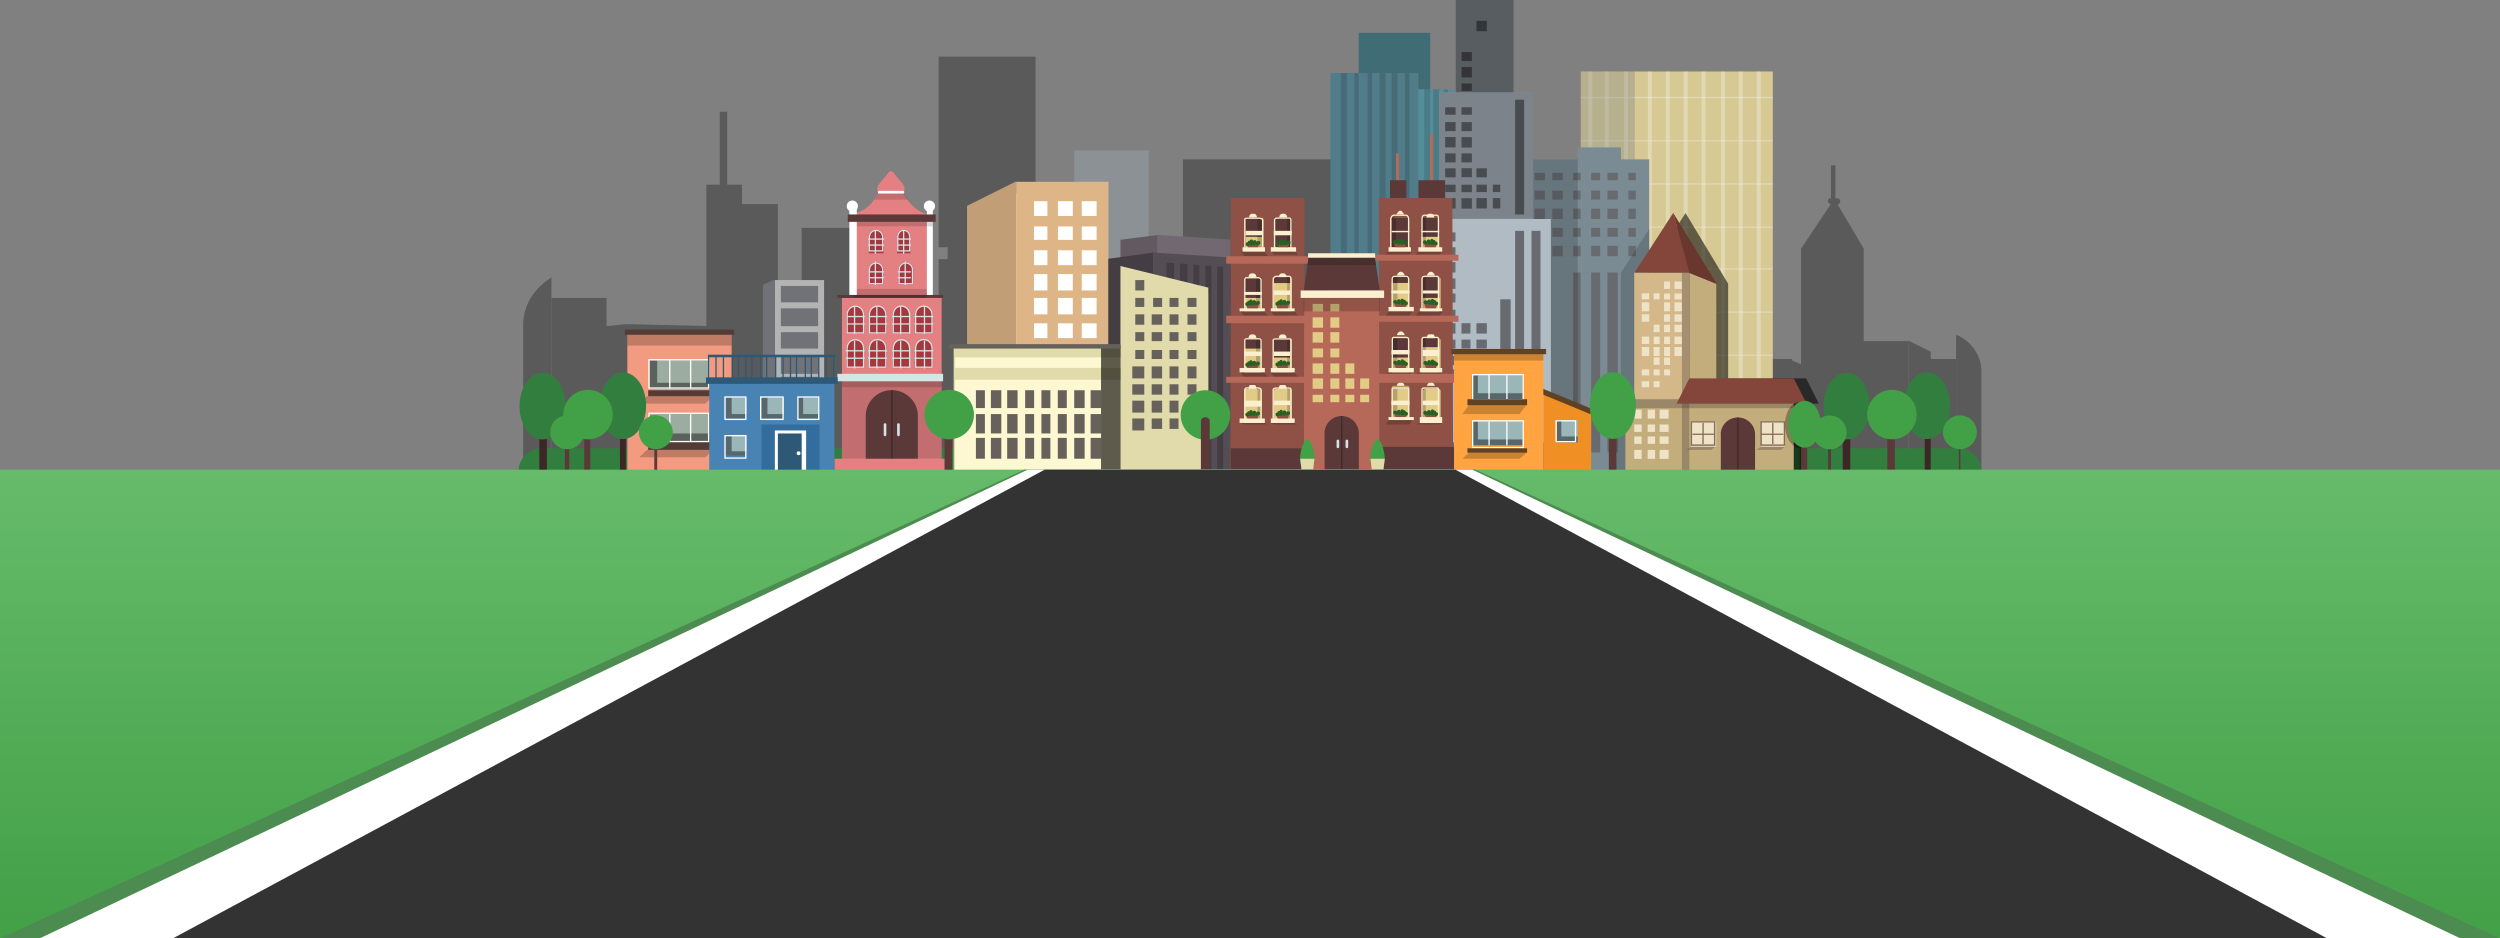 <!-- Generator: Adobe Illustrator 18.0.0, SVG Export Plug-In  -->
<svg version="1.1"
	 xmlns="http://www.w3.org/2000/svg" xmlns:xlink="http://www.w3.org/1999/xlink" xmlns:a="http://ns.adobe.com/AdobeSVGViewerExtensions/3.0/"
	 x="0px" y="0px" width="1920px" height="720.7px" viewBox="0 0 1920 720.7" enable-background="new 0 0 1920 720.7"
	 xml:space="preserve">
<rect x="0" y="0" width="1920" height="720.7" fill="#808080" stroke="none"/>
<defs>
</defs>
<g id="Ciudad_1_">
	<g opacity="0.3">
		<path id="XMLID_1548_" d="M423.5,212.8v148.7h-21.7V249.4c0-15.3,8.7-28.6,22.4-36.6H423.5z"/>
		<polygon id="XMLID_1547_" points="465.8,250.5 480.6,248.9 542.5,250.4 542.5,158 542.5,156.3 542.5,141.8 552.8,141.8 
			552.8,85.8 558.5,85.8 558.5,141.8 569.9,141.8 569.9,156.7 597.4,156.7 597.4,361.5 423.5,361.5 423.5,228.8 465.8,228.8 		"/>
		<path id="XMLID_1546_" d="M1521.7,361.5h-19.4V257.4h0.8c10.8,4.6,18.6,15.9,18.6,27.5V361.5z"/>
		<polygon id="XMLID_1545_" points="1482.8,275.7 1502.2,275.7 1502.2,361.5 1482.4,361.5 1467.2,361.5 1465.6,361.5 1465.6,261.6 
			1482.8,270.1 		"/>
		<path id="XMLID_1544_" d="M1383.3,190.8l22.8-34.1c-1.2-0.3-2.3-1-2.3-2.2c0-1.5,0.9-2.3,2.4-2.3h0V127h3.4v25.2h1
			c1.5,0,2.7,0.8,2.7,2.3c0,1.3-0.9,2.2-2.1,2.4l20.1,33.9V262h34.3v99.5h-34.4h-5.3h0.5l0,0h-4.9l0,0h-2.9l0,0h-4.9l0,0h-3.9l0,0
			h-3.9l0,0h-6.5h-8.8h-8.5h-5.8v-84.6l6.9,2.9V190.8z"/>
		<polygon id="XMLID_1543_" points="1331.7,275.7 1350.1,284.1 1350.1,275.7 1376.4,275.7 1376.4,361.5 1349.6,361.5 1349.6,361.5 
			1331.7,361.5 1296.3,361.5 1296.3,275.7 1331.7,275.7 		"/>
		<polygon id="XMLID_1542_" fill="#A8B9C9" points="1011.5,262 1011.5,361.5 829.6,361.5 829.6,228.8 825,228.8 825,115.5 
			882.2,115.5 882.2,262 		"/>
		<polygon id="XMLID_1541_" points="908.5,122.4 1038.9,122.4 1038.9,361.5 865.7,361.5 865.7,361.5 720.9,361.5 720.9,199 
			908.5,199 		"/>
		<polygon id="XMLID_1540_" points="961.1,232.2 961.1,361.5 727.8,361.5 727.8,189.9 720.9,189.9 720.9,43.5 795.3,43.5 
			795.3,232.2 		"/>
		<rect id="XMLID_1539_" x="615.7" y="175" width="72.1" height="186.5"/>
	</g>
	<g>
		<rect x="595.1" y="215.1" fill="#B3B3B3" width="37.8" height="146.4"/>
		<rect x="599.7" y="219.6" fill="#717277" width="28.6" height="12.6"/>
		<rect x="599.7" y="236.8" fill="#717277" width="28.6" height="13.7"/>
		<rect x="599.7" y="255.1" fill="#717277" width="28.6" height="12.6"/>
		<rect x="599.7" y="273.4" fill="#717277" width="28.6" height="13.7"/>
		<rect x="599.7" y="289.4" fill="#717277" width="28.6" height="13.7"/>
		<rect x="599.7" y="308.9" fill="#717277" width="28.6" height="13.7"/>
		<rect x="599.7" y="326" fill="#717277" width="28.6" height="13.7"/>
		<rect x="599.7" y="345.5" fill="#717277" width="28.6" height="16"/>
		<polygon id="XMLID_1538_" fill="#717277" points="585.9,361.5 595.1,361.5 595.1,214.6 585.9,218.7 		"/>
	</g>
	<path fill="#327E3E" d="M415.5,344.3h1088.9c9.1,0,17.2,8,17.2,17.2l0,0H398.3l0,0C398.3,352.4,406.4,344.3,415.5,344.3z"/>
	<g>
		<g id="XMLID_1537_">
			<rect x="1255.1" y="54.9" fill="#D6C994" width="106.4" height="306.6"/>
			<rect x="1214" y="54.9" fill="#B7B08E" width="41.2" height="306.6"/>
		</g>
		<g id="XMLID_1529_">
			
				<line id="XMLID_1536_" opacity="0.4" fill="none" stroke="#F2EFE4" stroke-width="3" stroke-miterlimit="10" x1="1350.7" y1="54.9" x2="1350.7" y2="361.5"/>
			
				<line id="XMLID_1535_" opacity="0.4" fill="none" stroke="#F2EFE4" stroke-width="3" stroke-miterlimit="10" x1="1336.9" y1="54.9" x2="1336.9" y2="361.5"/>
			
				<line id="XMLID_1534_" opacity="0.4" fill="none" stroke="#F2EFE4" stroke-width="3" stroke-miterlimit="10" x1="1323.2" y1="54.9" x2="1323.2" y2="361.5"/>
			
				<line id="XMLID_1533_" opacity="0.4" fill="none" stroke="#F2EFE4" stroke-width="3" stroke-miterlimit="10" x1="1308.3" y1="54.9" x2="1308.3" y2="361.5"/>
			
				<line id="XMLID_1532_" opacity="0.4" fill="none" stroke="#F2EFE4" stroke-width="3" stroke-miterlimit="10" x1="1294.6" y1="54.9" x2="1294.6" y2="361.5"/>
			
				<line id="XMLID_1531_" opacity="0.4" fill="none" stroke="#F2EFE4" stroke-width="3" stroke-miterlimit="10" x1="1280.9" y1="54.9" x2="1280.9" y2="361.5"/>
			
				<line id="XMLID_1530_" opacity="0.4" fill="none" stroke="#F2EFE4" stroke-width="3" stroke-miterlimit="10" x1="1267.1" y1="54.9" x2="1267.1" y2="361.5"/>
		</g>
		<g id="XMLID_1525_">
			
				<line id="XMLID_1528_" opacity="0.4" fill="none" stroke="#CBC8BF" stroke-width="3" stroke-miterlimit="10" x1="1248.8" y1="54.9" x2="1248.8" y2="361.5"/>
			
				<line id="XMLID_1527_" opacity="0.4" fill="none" stroke="#CBC8BF" stroke-width="3" stroke-miterlimit="10" x1="1234" y1="54.9" x2="1234" y2="361.5"/>
			
				<line id="XMLID_1526_" opacity="0.4" fill="none" stroke="#CBC8BF" stroke-width="3" stroke-miterlimit="10" x1="1221.4" y1="54.9" x2="1221.4" y2="361.5"/>
		</g>
		<g id="XMLID_1515_">
			
				<line id="XMLID_1524_" opacity="0.4" fill="none" stroke="#F2EFE4" stroke-miterlimit="10" x1="1361.5" y1="74.9" x2="1255.1" y2="74.9"/>
			
				<line id="XMLID_1523_" opacity="0.4" fill="none" stroke="#F2EFE4" stroke-miterlimit="10" x1="1361.5" y1="108.1" x2="1255.1" y2="108.1"/>
			
				<line id="XMLID_1522_" opacity="0.4" fill="none" stroke="#F2EFE4" stroke-miterlimit="10" x1="1361.5" y1="141.3" x2="1255.1" y2="141.3"/>
			
				<line id="XMLID_1521_" opacity="0.4" fill="none" stroke="#F2EFE4" stroke-miterlimit="10" x1="1361.5" y1="174.5" x2="1255.1" y2="174.5"/>
			
				<line id="XMLID_1520_" opacity="0.4" fill="none" stroke="#F2EFE4" stroke-miterlimit="10" x1="1361.5" y1="206.5" x2="1255.1" y2="206.5"/>
			
				<line id="XMLID_1519_" opacity="0.4" fill="none" stroke="#F2EFE4" stroke-miterlimit="10" x1="1361.5" y1="239.7" x2="1255.1" y2="239.7"/>
			
				<line id="XMLID_1518_" opacity="0.4" fill="none" stroke="#F2EFE4" stroke-miterlimit="10" x1="1361.5" y1="272.8" x2="1255.1" y2="272.8"/>
			
				<line id="XMLID_1517_" opacity="0.4" fill="none" stroke="#F2EFE4" stroke-miterlimit="10" x1="1361.5" y1="306" x2="1255.1" y2="306"/>
			
				<line id="XMLID_1516_" opacity="0.4" fill="none" stroke="#F2EFE4" stroke-miterlimit="10" x1="1361.5" y1="338" x2="1255.1" y2="338"/>
		</g>
		<g id="XMLID_1505_">
			
				<line id="XMLID_1514_" opacity="0.4" fill="none" stroke="#CBC8BF" stroke-miterlimit="10" x1="1214" y1="74.9" x2="1255.1" y2="74.9"/>
			
				<line id="XMLID_1513_" opacity="0.4" fill="none" stroke="#CBC8BF" stroke-miterlimit="10" x1="1214" y1="108.1" x2="1255.1" y2="108.1"/>
			
				<line id="XMLID_1512_" opacity="0.4" fill="none" stroke="#CBC8BF" stroke-miterlimit="10" x1="1214" y1="141.3" x2="1255.1" y2="141.3"/>
			
				<line id="XMLID_1511_" opacity="0.4" fill="none" stroke="#CBC8BF" stroke-miterlimit="10" x1="1214" y1="174.5" x2="1255.1" y2="174.5"/>
			
				<line id="XMLID_1510_" opacity="0.4" fill="none" stroke="#CBC8BF" stroke-miterlimit="10" x1="1214" y1="206.5" x2="1255.1" y2="206.5"/>
			
				<line id="XMLID_1509_" opacity="0.4" fill="none" stroke="#CBC8BF" stroke-miterlimit="10" x1="1214" y1="239.7" x2="1255.1" y2="239.7"/>
			
				<line id="XMLID_1508_" opacity="0.4" fill="none" stroke="#CBC8BF" stroke-miterlimit="10" x1="1214" y1="272.8" x2="1255.1" y2="272.8"/>
			<line id="XMLID_1507_" fill="none" stroke="#CBC8BF" stroke-miterlimit="10" x1="1214" y1="306" x2="1255.1" y2="306"/>
			<line id="XMLID_1506_" fill="none" stroke="#CBC8BF" stroke-miterlimit="10" x1="1214" y1="338" x2="1255.1" y2="338"/>
		</g>
	</g>
	<g>
		<rect x="1156.8" y="129.3" fill="#676B70" width="104.1" height="218.5"/>
		<path id="XMLID_1465_" fill="#7A8B93" d="M1156.8,122.4v239.1h109.8V122.4h-21.7v-9.2h-33.2v9.2H1156.8z M1250.6,188.8h5.7v8h-5.7
			V188.8z M1250.6,175h5.7v6.9h-5.7V175z M1250.6,160.2h5.7v8h-5.7V160.2z M1250.6,146.4h5.7v6.9h-5.7V146.4z M1250.6,132.7h5.7v5.7
			h-5.7V132.7z M1234.5,209.3h8v138.4h-8V209.3z M1234.5,188.8h8v8h-8V188.8z M1234.5,175h8v6.9h-8V175z M1234.5,160.2h8v8h-8V160.2
			z M1234.5,146.4h8v6.9h-8V146.4z M1234.5,132.7h8v5.7h-8V132.7z M1222,209.3h6.9v138.4h-6.9V209.3z M1222,188.8h6.9v8h-6.9V188.8z
			 M1222,175h6.9v6.9h-6.9V175z M1222,160.2h6.9v8h-6.9V160.2z M1222,146.4h6.9v6.9h-6.9V146.4z M1222,132.7h6.9v5.7h-6.9V132.7z
			 M1208.2,209.3h5.7v138.4h-5.7V209.3z M1208.2,188.8h5.7v8h-5.7V188.8z M1208.2,175h5.7v6.9h-5.7V175z M1208.2,160.2h5.7v8h-5.7
			V160.2z M1208.2,146.4h5.7v6.9h-5.7V146.4z M1208.2,132.7h5.7v5.7h-5.7V132.7z M1192.2,188.8h8v8h-8V188.8z M1192.2,175h8v6.9h-8
			V175z M1192.2,160.2h8v8h-8V160.2z M1192.2,146.4h8v6.9h-8V146.4z M1192.2,132.7h8v5.7h-8V132.7z M1178.5,188.8h8v8h-8V188.8z
			 M1178.5,175h8v6.9h-8V175z M1178.5,160.2h8v8h-8V160.2z M1178.5,146.4h8v6.9h-8V146.4z M1178.5,132.7h8v5.7h-8V132.7z
			 M1164.8,188.8h5.7v8h-5.7V188.8z M1164.8,175h5.7v6.9h-5.7V175z M1164.8,160.2h5.7v8h-5.7V160.2z M1164.8,146.4h5.7v6.9h-5.7
			V146.4z M1164.8,132.7h5.7v5.7h-5.7V132.7z"/>
	</g>
	<g>
		<rect x="1043.5" y="25.2" fill="#406C75" width="54.9" height="74.4"/>
		<rect x="1079" y="68.6" fill="#558E9B" width="37.8" height="292.8"/>
		<rect x="1021.8" y="56.1" fill="#517C89" width="67.5" height="305.4"/>
		<rect x="1079" y="56.1" opacity="0.13" width="3.4" height="305.4"/>
		<rect x="1068.7" y="56.1" opacity="0.13" width="4.6" height="305.4"/>
		<rect x="1059.5" y="56.1" opacity="0.13" width="4.6" height="305.4"/>
		<rect x="1108.7" y="68.6" opacity="0.13" width="3.4" height="239.1"/>
		<rect x="1100.7" y="68.6" opacity="0.13" width="4.6" height="239.1"/>
		<rect x="1093.8" y="68.6" opacity="0.13" width="4.6" height="239.1"/>
		<rect x="1050.4" y="56.1" opacity="0.13" width="3.4" height="305.4"/>
		<rect x="1040.1" y="56.1" opacity="0.13" width="3.4" height="305.4"/>
		<rect x="1029.8" y="56.1" opacity="0.13" width="4.6" height="305.4"/>
	</g>
	<rect x="1160.2" y="122.4" opacity="0.16" width="51.5" height="239.1"/>
	<g>
		<polygon id="XMLID_1464_" fill="#676B70" points="1107.6,175 1107.6,74.4 1122.4,74.4 1122.4,8 1160.2,8 1160.2,74.4 1173.9,74.4 
			1173.9,175 1185.4,175 1185.4,310 1093.8,310 1093.8,175 		"/>
		<path id="XMLID_1407_" fill="#B0BBC4" d="M1091.6,168.2v193.3h99.5V168.2h-13.7V70.9h-14.9V0h-9.9h-5h-10h-3.8h-15.9v70.9h-12.6
			v97.2H1091.6z M1176.2,177.3h6.9v120.1h-6.9V177.3z M1163.6,177.3h6.9v120.1h-6.9V177.3z M1163.6,76.6h6.9v88.1h-6.9V76.6z
			 M1152.2,229.9h8v67.5h-8V229.9z M1146.5,152.1h5.7v8h-5.7V152.1z M1146.5,141.8h5.7v5.7h-5.7V141.8z M1133.9,283.7h8v8h-8V283.7z
			 M1133.9,273.4h8v6.9h-8V273.4z M1133.9,260.8h8v6.9h-8V260.8z M1133.9,248.2h8v8h-8V248.2z M1133.9,152.1h8v8h-8V152.1z
			 M1133.9,141.8h8v5.7h-8V141.8z M1133.9,129.3h8v6.9h-8V129.3z M1133.9,16h8v8h-8V16z M1130.4,46.9h-8V40h8V46.9z M1130.4,59.5h-8
			v-8h8V59.5z M1130.4,69.8h-8v-5.7h8V69.8z M1130.4,88.1h-8v-5.7h8V88.1z M1130.4,100.7h-8v-6.9h8V100.7z M1130.4,113.3h-8v-8h8
			V113.3z M1130.4,124.7h-8v-6.9h8V124.7z M1130.4,136.1h-8v-6.9h8V136.1z M1130.4,147.6h-8v-5.7h8V147.6z M1130.4,160.2h-8v-8h8
			V160.2z M1122.4,283.7h6.9v8h-6.9V283.7z M1122.4,273.4h6.9v6.9h-6.9V273.4z M1122.4,260.8h6.9v6.9h-6.9V260.8z M1122.4,248.2h6.9
			v8h-6.9V248.2z M1112.1,283.7h5.7v8h-5.7V283.7z M1112.1,273.4h5.7v6.9h-5.7V273.4z M1112.1,260.8h5.7v6.9h-5.7V260.8z
			 M1112.1,248.2h5.7v8h-5.7V248.2z M1112.1,237.9h5.7v5.7h-5.7V237.9z M1112.1,225.4h5.7v6.9h-5.7V225.4z M1112.1,213.9h5.7v8h-5.7
			V213.9z M1112.1,201.3h5.7v8h-5.7V201.3z M1112.1,189.9h5.7v6.9h-5.7V189.9z M1112.1,178.5h5.7v6.9h-5.7V178.5z M1109.9,152.1h8v8
			h-8V152.1z M1109.9,141.8h8v5.7h-8V141.8z M1109.9,129.3h8v6.9h-8V129.3z M1109.9,117.8h8v6.9h-8V117.8z M1109.9,105.2h8v8h-8
			V105.2z M1109.9,93.8h8v6.9h-8V93.8z M1109.9,82.4h8v5.7h-8V82.4z M1098.4,283.7h8v8h-8V283.7z M1098.4,273.4h8v6.9h-8V273.4z
			 M1098.4,260.8h8v6.9h-8V260.8z M1098.4,248.2h8v8h-8V248.2z M1098.4,237.9h8v5.7h-8V237.9z M1098.4,225.4h8v6.9h-8V225.4z
			 M1098.4,213.9h8v8h-8V213.9z M1098.4,201.3h8v8h-8V201.3z M1098.4,189.9h8v6.9h-8V189.9z M1098.4,178.5h8v6.9h-8V178.5z"/>
		<rect x="1085.8" y="339.8" fill="#676B70" width="109.8" height="21.7"/>
		<rect x="1105.3" y="70.9" opacity="0.3" width="72.1" height="97.2"/>
		<rect x="1117.9" y="0" opacity="0.5" width="44.6" height="70.9"/>
	</g>
	<g>
		<rect x="780.4" y="148.7" fill="#FFFFFF" width="66.3" height="202.5"/>
		<polygon fill="#C19E76" points="742.7,361.5 780.4,361.5 780.4,139.3 742.7,158.1 		"/>
		<path id="XMLID_1372_" fill="#DEB587" d="M780.4,139.6v221.9h70.9V139.6H780.4z M804.4,353.5h-10.3V342h10.3V353.5z M804.4,335.2
			h-10.3v-11.4h10.3V335.2z M804.4,315.7h-10.3v-10.3h10.3V315.7z M804.4,297.4h-10.3V286h10.3V297.4z M804.4,279.1h-10.3v-11.4
			h10.3V279.1z M804.4,259.7h-10.3v-11.4h10.3V259.7z M804.4,241.4h-10.3v-12.6h10.3V241.4z M804.4,223.1h-10.3v-12.6h10.3V223.1z
			 M804.4,203.6h-10.3v-11.4h10.3V203.6z M804.4,184.2h-10.3v-10.3h10.3V184.2z M804.4,165.9h-10.3v-11.4h10.3V165.9z M823.9,353.5
			h-11.4V342h11.4V353.5z M823.9,335.2h-11.4v-11.4h11.4V335.2z M823.9,315.7h-11.4v-10.3h11.4V315.7z M823.9,297.4h-11.4V286h11.4
			V297.4z M823.9,279.1h-11.4v-11.4h11.4V279.1z M823.9,259.7h-11.4v-11.4h11.4V259.7z M823.9,241.4h-11.4v-12.6h11.4V241.4z
			 M823.9,223.1h-11.4v-12.6h11.4V223.1z M823.9,203.6h-11.4v-11.4h11.4V203.6z M823.9,184.2h-11.4v-10.3h11.4V184.2z M823.9,165.9
			h-11.4v-11.4h11.4V165.9z M842.2,353.5h-11.4V342h11.4V353.5z M842.2,335.2h-11.4v-11.4h11.4V335.2z M842.2,315.7h-11.4v-10.3
			h11.4V315.7z M842.2,297.4h-11.4V286h11.4V297.4z M842.2,279.1h-11.4v-11.4h11.4V279.1z M842.2,259.7h-11.4v-11.4h11.4V259.7z
			 M842.2,241.4h-11.4v-12.6h11.4V241.4z M842.2,223.1h-11.4v-12.6h11.4V223.1z M842.2,203.6h-11.4v-11.4h11.4V203.6z M842.2,184.2
			h-11.4v-10.3h11.4V184.2z M842.2,165.9h-11.4v-11.4h11.4V165.9z"/>
	</g>
	<g>
		<polygon id="XMLID_1371_" fill="#625961" points="889.1,309.1 860.5,309.2 860.5,184.1 889.1,180.5 		"/>
		<polygon id="XMLID_1370_" fill="#726871" points="889.1,310 945.1,310 945.1,184 889.1,180.5 		"/>
		<polygon id="XMLID_1369_" fill="#443E44" points="885.6,361.5 851.3,361.5 851.3,198.7 885.6,194 		"/>
		<polygon id="XMLID_1368_" fill="#544D53" points="885.6,361.5 958.9,361.5 958.9,198.6 885.6,194 		"/>
		<polygon id="XMLID_1367_" fill="#443E44" points="945.1,361.5 950.8,361.5 950.8,205.7 945.1,205.3 		"/>
		<polygon id="XMLID_1366_" fill="#443E44" points="934.8,361.5 939.4,361.5 939.4,205 934.8,204.6 		"/>
		<polygon id="XMLID_1365_" fill="#443E44" points="925.7,361.5 930.3,361.5 930.3,204.2 925.7,203.9 		"/>
		<polygon id="XMLID_1364_" fill="#443E44" points="916.5,361.5 921.1,361.5 921.1,203.5 916.5,203.2 		"/>
		<polygon id="XMLID_1363_" fill="#443E44" points="906.2,361.5 912,361.5 912,202.8 906.2,202.4 		"/>
		<polygon id="XMLID_1362_" fill="#443E44" points="895.9,361.5 901.7,361.5 901.7,202.1 895.9,201.7 		"/>
	</g>
	<g>
		<polygon id="XMLID_1361_" fill="#A7373E" points="659.1,231.1 659.1,165.9 707.2,165.9 707.2,231.1 719.8,231.1 719.8,305.4 
			646.6,305.4 646.6,231.1 		"/>
		<path id="XMLID_1342_" fill="#E48082" d="M646.6,228.8v132.7h76.6V228.8h-11.4v-64.5c-5.7-1.2-12.2-5.9-16.3-13.2
			c-1.6-2.7-2.6-5.8-3.3-8.1h-15.4c-0.7,2.3-2.2,5.1-3.7,7.6c-4.3,7.5-10.5,12.3-17.4,13.3v64.9H646.6z M702.6,267.6
			c0-3.6,3.1-6.5,6.7-6.5c3.8,0,7,3.1,7,6.9v14.7c-4.6,0-9.2,0-13.7,0V267.6z M702.6,241.8c0-3.7,3.1-6.6,6.8-6.6
			c3.8,0,6.9,3,6.9,6.8v14.3c-4.6,0-9.2,0-13.7,0V241.8z M662.9,181.7 M685.5,267.7c0-3.7,2.6-6.6,6.2-6.6c3.7,0,6.4,3,6.4,6.8v14.8
			c-4.6,0-8,0-12.6,0V267.7z M685.5,241.9c0-3.7,2.6-6.7,6.3-6.7c3.7,0,6.3,3,6.3,6.7v14.3c-4.6,0-8,0-12.6,0V241.9z M667.2,267.5
			c0-3.6,3.1-6.5,6.7-6.5c3.8,0,7.1,3.1,7.1,6.9v14.6c-4.6,0-8,0-13.7,0V267.5z M667.2,241.8c0-3.7,3.1-6.7,6.8-6.7
			c3.7,0,6.9,3,6.9,6.8v14.3c-4.6,0-8,0-13.7,0V241.8z M650,267.6c0-3.6,3.1-6.6,6.7-6.6c3.8,0,7,3.1,7,6.9v14.7
			c-3.4,0-9.2,0-13.7,0V267.6z M650,241.8c0-3.7,3.1-6.7,6.8-6.7c3.7,0,6.9,3,6.9,6.8v14.3c-4.6,0-9.2,0-13.7,0V241.8z"/>
		<path id="XMLID_1341_" opacity="0.15" d="M671,153.3c0.9-1.1,1.8-1.8,2.5-3.1c1.5-2.5,2.5-4.9,3.2-7.2h15.4
			c0.7,2.3,1.8,4.9,3.4,7.6c0.7,1.1,1.4,1.5,2.1,2.7H671z"/>
		<path fill="#E48082" d="M682.5,132.2c0.4-0.6,1-0.6,1.7-0.6h0c0.7,0,1.4,0,1.8,0.6c3,4.8,8.7,8.9,8.7,12.5c0,1.4-0.4,2.8-1.2,4
			c0,0,0,0,0,0h-18.6c-0.7-1.1-1.2-2.5-1.2-3.9C673.8,141.2,679.5,137,682.5,132.2z"/>
		<rect x="646.6" y="292.8" opacity="0.15" width="76.6" height="59.5"/>
		<rect x="646.6" y="292.8" opacity="0.15" width="76.6" height="4.6"/>
		<g id="XMLID_1332_">
			<path fill="#5B3939" d="M664.9,319.2c0-10.8,9.2-19.6,20-19.6c10.8,0,20,8.8,20,19.6v42.3h-40V319.2z"/>
			<g id="XMLID_1334_">
				
					<line id="XMLID_1336_" fill="none" stroke="#D4E5E6" stroke-width="2" stroke-linecap="round" stroke-miterlimit="10" x1="690" y1="326" x2="690" y2="334"/>
				
					<line id="XMLID_1335_" fill="none" stroke="#D4E5E6" stroke-width="2" stroke-linecap="round" stroke-miterlimit="10" x1="679.7" y1="326" x2="679.7" y2="334"/>
			</g>
			<path id="XMLID_1333_" fill="#422A2A" d="M684.9,299.6c0.4,0,0.6,0,0.6,0.1v61.8h-1.1v-61.8C684.3,299.7,684.4,299.6,684.9,299.6
				z"/>
		</g>
		<rect x="640.8" y="352.3" fill="#E48082" width="88.1" height="9.2"/>
		<rect x="643.1" y="226.5" fill="#5B3939" width="81.2" height="2.3"/>
		<g id="XMLID_1326_">
			<path fill="none" stroke="#D4E5E6" stroke-linecap="round" stroke-miterlimit="10" d="M703.2,241.7c0-3.6,2.6-6.6,6.3-6.6
				c3.6,0,6.3,3,6.3,6.6v14h-12.6V241.7z"/>
			
				<line id="XMLID_1329_" fill="none" stroke="#D4E5E6" stroke-linecap="round" stroke-miterlimit="10" x1="710" y1="235.7" x2="710" y2="256.2"/>
			
				<line id="XMLID_1328_" fill="none" stroke="#D4E5E6" stroke-linecap="round" stroke-miterlimit="10" x1="716.3" y1="248.8" x2="702.6" y2="248.8"/>
			
				<line id="XMLID_1327_" fill="none" stroke="#D4E5E6" stroke-linecap="round" stroke-miterlimit="10" x1="716.3" y1="243.1" x2="702.6" y2="243.1"/>
		</g>
		<g id="XMLID_1320_">
			<path fill="none" stroke="#D4E5E6" stroke-linecap="round" stroke-miterlimit="10" d="M686,241.7c0-3.6,2.6-6.6,6.3-6.6
				c3.6,0,6.3,3,6.3,6.6v14H686V241.7z"/>
			
				<line id="XMLID_1323_" fill="none" stroke="#D4E5E6" stroke-linecap="round" stroke-miterlimit="10" x1="691.7" y1="235.7" x2="691.7" y2="256.2"/>
			
				<line id="XMLID_1322_" fill="none" stroke="#D4E5E6" stroke-linecap="round" stroke-miterlimit="10" x1="698" y1="248.8" x2="685.5" y2="248.8"/>
			
				<line id="XMLID_1321_" fill="none" stroke="#D4E5E6" stroke-linecap="round" stroke-miterlimit="10" x1="698" y1="243.1" x2="685.5" y2="243.1"/>
		</g>
		<g id="XMLID_1311_">
			<path id="XMLID_1318_" fill="#A7373E" d="M690,207.1v11.4h11.4v-11.4c0-3.1-2.6-5.6-5.7-5.6C692.6,201.5,690,204,690,207.1z"/>
			<path id="XMLID_1316_" fill="#A7373E" d="M667.2,207.1v11.4h11.4v-11.4c0-3.1-2.6-5.6-5.7-5.6C669.8,201.5,667.2,204,667.2,207.1
				z"/>
			<path id="XMLID_1314_" fill="#A7373E" d="M688.9,182v12.5h10.3V182c0-3.1-2-5.6-5.1-5.6S688.9,178.9,688.9,182z"/>
			<path id="XMLID_1312_" fill="#A7373E" d="M667.2,182v12.5h11.4V182c0-3.1-2.6-5.6-5.7-5.6S667.2,178.9,667.2,182z"/>
		</g>
		<g id="XMLID_1305_">
			<path fill="none" stroke="#D4E5E6" stroke-linecap="round" stroke-miterlimit="10" d="M690.6,207.1c0-2.8,2.3-5.1,5.1-5.1
				c2.8,0,5.1,2.3,5.1,5.1v10.8h-10.3V207.1z"/>
			
				<line id="XMLID_1308_" fill="none" stroke="#D4E5E6" stroke-linecap="round" stroke-miterlimit="10" x1="695.2" y1="201.3" x2="695.2" y2="218.5"/>
			
				<line id="XMLID_1307_" fill="none" stroke="#D4E5E6" stroke-linecap="round" stroke-miterlimit="10" x1="699.2" y1="213.3" x2="690" y2="213.3"/>
			
				<line id="XMLID_1306_" fill="none" stroke="#D4E5E6" stroke-linecap="round" stroke-miterlimit="10" x1="699.2" y1="208.8" x2="690" y2="208.8"/>
		</g>
		<g id="XMLID_1299_">
			<path fill="none" stroke="#D4E5E6" stroke-linecap="round" stroke-miterlimit="10" d="M667.7,207.1c0-2.8,2.3-5.1,5.1-5.1
				c2.8,0,5.1,2.3,5.1,5.1v10.8h-10.3V207.1z"/>
			
				<line id="XMLID_1302_" fill="none" stroke="#D4E5E6" stroke-linecap="round" stroke-miterlimit="10" x1="672.3" y1="201.3" x2="672.3" y2="218.5"/>
			
				<line id="XMLID_1301_" fill="none" stroke="#D4E5E6" stroke-linecap="round" stroke-miterlimit="10" x1="678.6" y1="213.3" x2="668.3" y2="213.3"/>
			
				<line id="XMLID_1300_" fill="none" stroke="#D4E5E6" stroke-linecap="round" stroke-miterlimit="10" x1="678.6" y1="208.8" x2="668.3" y2="208.8"/>
		</g>
		<g id="XMLID_1293_">
			<path fill="none" stroke="#D4E5E6" stroke-linecap="round" stroke-miterlimit="10" d="M689.5,182c0-2.8,1.8-5.1,4.6-5.1
				c2.8,0,4.6,2.3,4.6,5.1v10.7h-9.2V182z"/>
			
				<line id="XMLID_1296_" fill="none" stroke="#D4E5E6" stroke-linecap="round" stroke-miterlimit="10" x1="694" y1="177.3" x2="694" y2="194.5"/>
			
				<line id="XMLID_1295_" fill="none" stroke="#D4E5E6" stroke-linecap="round" stroke-miterlimit="10" x1="699.2" y1="188.2" x2="690" y2="188.2"/>
			
				<line id="XMLID_1294_" fill="none" stroke="#D4E5E6" stroke-linecap="round" stroke-miterlimit="10" x1="699.2" y1="183.6" x2="690" y2="183.6"/>
		</g>
		<g id="XMLID_1287_">
			<path fill="none" stroke="#D4E5E6" stroke-linecap="round" stroke-miterlimit="10" d="M667.7,182c0-2.8,2.3-5.1,5.1-5.1
				c2.8,0,5.1,2.3,5.1,5.1v10.7h-10.3V182z"/>
			
				<line id="XMLID_1290_" fill="none" stroke="#D4E5E6" stroke-linecap="round" stroke-miterlimit="10" x1="672.3" y1="177.3" x2="672.3" y2="194.5"/>
			
				<line id="XMLID_1289_" fill="none" stroke="#D4E5E6" stroke-linecap="round" stroke-miterlimit="10" x1="678.6" y1="188.2" x2="667.2" y2="188.2"/>
			
				<line id="XMLID_1288_" fill="none" stroke="#D4E5E6" stroke-linecap="round" stroke-miterlimit="10" x1="678.6" y1="183.6" x2="667.2" y2="183.6"/>
		</g>
		<g id="XMLID_1281_">
			<path fill="none" stroke="#D4E5E6" stroke-linecap="round" stroke-miterlimit="10" d="M667.7,241.7c0-3.6,2.6-6.6,6.3-6.6
				s6.3,3,6.3,6.6v14h-12.6V241.7z"/>
			
				<line id="XMLID_1284_" fill="none" stroke="#D4E5E6" stroke-linecap="round" stroke-miterlimit="10" x1="673.4" y1="235.7" x2="673.4" y2="256.2"/>
			
				<line id="XMLID_1283_" fill="none" stroke="#D4E5E6" stroke-linecap="round" stroke-miterlimit="10" x1="680.9" y1="248.8" x2="668.3" y2="248.8"/>
			
				<line id="XMLID_1282_" fill="none" stroke="#D4E5E6" stroke-linecap="round" stroke-miterlimit="10" x1="680.9" y1="243.1" x2="668.3" y2="243.1"/>
		</g>
		<g id="XMLID_1275_">
			<path fill="none" stroke="#D4E5E6" stroke-linecap="round" stroke-miterlimit="10" d="M650.6,241.8c0-3.6,2.6-6.6,6.3-6.6
				s6.3,3,6.3,6.6v13.9h-12.6V241.8z"/>
			
				<line id="XMLID_1278_" fill="none" stroke="#D4E5E6" stroke-linecap="round" stroke-miterlimit="10" x1="656.3" y1="235.7" x2="656.3" y2="256.2"/>
			
				<line id="XMLID_1277_" fill="none" stroke="#D4E5E6" stroke-linecap="round" stroke-miterlimit="10" x1="663.7" y1="248.8" x2="651.1" y2="248.8"/>
			
				<line id="XMLID_1276_" fill="none" stroke="#D4E5E6" stroke-linecap="round" stroke-miterlimit="10" x1="663.7" y1="243.1" x2="651.1" y2="243.1"/>
		</g>
		<g id="XMLID_1269_">
			<path fill="none" stroke="#D4E5E6" stroke-linecap="round" stroke-miterlimit="10" d="M703.2,267.4c0-3.6,2.6-6.6,6.3-6.6
				c3.6,0,6.3,3,6.3,6.6V282h-12.6V267.4z"/>
			
				<line id="XMLID_1272_" fill="none" stroke="#D4E5E6" stroke-linecap="round" stroke-miterlimit="10" x1="710" y1="262" x2="710" y2="282.6"/>
			
				<line id="XMLID_1271_" fill="none" stroke="#D4E5E6" stroke-linecap="round" stroke-miterlimit="10" x1="716.3" y1="275.1" x2="702.6" y2="275.1"/>
			
				<line id="XMLID_1270_" fill="none" stroke="#D4E5E6" stroke-linecap="round" stroke-miterlimit="10" x1="716.3" y1="269.4" x2="702.6" y2="269.4"/>
		</g>
		<g id="XMLID_1263_">
			<path fill="none" stroke="#D4E5E6" stroke-linecap="round" stroke-miterlimit="10" d="M686,267.5c0-3.6,2.6-6.6,6.3-6.6
				c3.6,0,6.3,3,6.3,6.6V282H686V267.5z"/>
			
				<line id="XMLID_1266_" fill="none" stroke="#D4E5E6" stroke-linecap="round" stroke-miterlimit="10" x1="691.7" y1="262" x2="691.7" y2="282.6"/>
			
				<line id="XMLID_1265_" fill="none" stroke="#D4E5E6" stroke-linecap="round" stroke-miterlimit="10" x1="698" y1="275.1" x2="685.5" y2="275.1"/>
			
				<line id="XMLID_1264_" fill="none" stroke="#D4E5E6" stroke-linecap="round" stroke-miterlimit="10" x1="698" y1="269.4" x2="685.5" y2="269.4"/>
		</g>
		<g id="XMLID_1257_">
			<path fill="none" stroke="#D4E5E6" stroke-linecap="round" stroke-miterlimit="10" d="M667.7,267.4c0-3.6,2.6-6.6,6.3-6.6
				s6.3,3,6.3,6.6V282h-12.6V267.4z"/>
			
				<line id="XMLID_1260_" fill="none" stroke="#D4E5E6" stroke-linecap="round" stroke-miterlimit="10" x1="673.4" y1="262" x2="673.4" y2="282.6"/>
			
				<line id="XMLID_1259_" fill="none" stroke="#D4E5E6" stroke-linecap="round" stroke-miterlimit="10" x1="680.9" y1="275.1" x2="667.2" y2="275.1"/>
			
				<line id="XMLID_1258_" fill="none" stroke="#D4E5E6" stroke-linecap="round" stroke-miterlimit="10" x1="680.9" y1="269.4" x2="667.2" y2="269.4"/>
		</g>
		<g id="XMLID_1251_">
			<path fill="none" stroke="#D4E5E6" stroke-linecap="round" stroke-miterlimit="10" d="M650.6,267.5c0-3.6,2.6-6.6,6.3-6.6
				s6.3,3,6.3,6.6V282h-12.6V267.5z"/>
			
				<line id="XMLID_1254_" fill="none" stroke="#D4E5E6" stroke-linecap="round" stroke-miterlimit="10" x1="656.3" y1="262" x2="656.3" y2="282.6"/>
			
				<line id="XMLID_1253_" fill="none" stroke="#D4E5E6" stroke-linecap="round" stroke-miterlimit="10" x1="663.7" y1="275.1" x2="650" y2="275.1"/>
			
				<line id="XMLID_1252_" fill="none" stroke="#D4E5E6" stroke-linecap="round" stroke-miterlimit="10" x1="663.7" y1="269.4" x2="650" y2="269.4"/>
		</g>
		<rect x="643.1" y="287.1" fill="#D4E5E6" width="81.2" height="5.7"/>
		<rect x="711.8" y="159" fill="#FFFFFF" width="4.6" height="67.5"/>
		<rect x="655.7" y="221.9" opacity="0.15" width="56.1" height="6.9"/>
		<rect x="652.3" y="170.4" opacity="0.15" width="64.1" height="3.4"/>
		<circle id="XMLID_1250_" fill="#FFFFFF" cx="713.8" cy="158.3" r="4.3"/>
		<rect x="652.3" y="159" fill="#FFFFFF" width="5.7" height="67.5"/>
		<circle id="XMLID_1249_" fill="#FFFFFF" cx="654.6" cy="158.3" r="4.3"/>
		
			<line id="XMLID_1248_" fill="none" stroke="#FFFFFF" stroke-width="2" stroke-linecap="round" stroke-miterlimit="10" x1="693.5" y1="147.6" x2="675.2" y2="147.6"/>
		<rect x="651.1" y="164.7" fill="#5B3939" width="67.5" height="5.7"/>
	</g>
	<g>
		<rect x="732.4" y="265.4" fill="#E1DAAA" width="128.1" height="96.1"/>
		<rect x="733.5" y="291.7" fill="#FEF8D2" width="127" height="69.8"/>
		<rect x="733.5" y="274.5" fill="#FEF8D2" width="127" height="8"/>
		<g id="XMLID_1247_">
			<rect x="837.6" y="299.7" fill="#67615B" width="8" height="13.7"/>
			<rect x="825" y="299.7" fill="#67615B" width="8" height="13.7"/>
			<rect x="812.4" y="299.7" fill="#67615B" width="6.9" height="13.7"/>
			<rect x="799.8" y="299.7" fill="#67615B" width="6.9" height="13.7"/>
			<rect x="787.3" y="299.7" fill="#67615B" width="6.9" height="13.7"/>
			<rect x="773.5" y="299.7" fill="#67615B" width="8" height="13.7"/>
			<rect x="761" y="299.7" fill="#67615B" width="8" height="13.7"/>
			<rect x="749.5" y="299.7" fill="#67615B" width="6.9" height="13.7"/>
			<rect x="837.6" y="318" fill="#67615B" width="8" height="14.9"/>
			<rect x="825" y="318" fill="#67615B" width="8" height="14.9"/>
			<rect x="812.4" y="318" fill="#67615B" width="6.9" height="14.9"/>
			<rect x="799.8" y="318" fill="#67615B" width="6.9" height="14.9"/>
			<rect x="787.3" y="318" fill="#67615B" width="6.9" height="14.9"/>
			<rect x="773.5" y="318" fill="#67615B" width="8" height="14.9"/>
			<rect x="761" y="318" fill="#67615B" width="8" height="14.9"/>
			<rect x="749.5" y="318" fill="#67615B" width="6.9" height="14.9"/>
			<rect x="837.6" y="336.3" fill="#67615B" width="8" height="16"/>
			<rect x="825" y="336.3" fill="#67615B" width="8" height="16"/>
			<rect x="812.4" y="336.3" fill="#67615B" width="6.9" height="16"/>
			<rect x="799.8" y="336.3" fill="#67615B" width="6.9" height="16"/>
			<rect x="787.3" y="336.3" fill="#67615B" width="6.9" height="16"/>
			<rect x="773.5" y="336.3" fill="#67615B" width="8" height="16"/>
			<rect x="761" y="336.3" fill="#67615B" width="8" height="16"/>
			<rect x="749.5" y="336.3" fill="#67615B" width="6.9" height="16"/>
		</g>
		<polygon id="XMLID_1246_" fill="#67615B" points="866.2,338.6 928,338.6 928,225.8 866.2,212.8 		"/>
		<path id="XMLID_1212_" fill="#E1DAAA" d="M860.5,204.3v157.2H928V220.9L860.5,204.3z M878.8,223.1h-6.9v-8h6.9V223.1z
			 M878.8,235.7h-6.9v-6.9h6.9V235.7z M878.8,249.4h-6.9v-8h6.9V249.4z M878.8,262h-6.9v-6.9h6.9V262z M912,307.7h6.9v9.2H912V307.7
			z M912,295.1h6.9v8H912V295.1z M912,281.4h6.9v9.2H912V281.4z M912,268.8h6.9v6.9H912V268.8z M912,255.1h6.9v6.9H912V255.1z
			 M912,241.4h6.9v8H912V241.4z M912,228.8h6.9v6.9H912V228.8z M898.2,321.4h6.9v8h-6.9V321.4z M898.2,307.7h6.9v9.2h-6.9V307.7z
			 M898.2,295.1h6.9v8h-6.9V295.1z M898.2,281.4h6.9v9.2h-6.9V281.4z M898.2,268.8h6.9v6.9h-6.9V268.8z M898.2,255.1h6.9v6.9h-6.9
			V255.1z M898.2,241.4h6.9v8h-6.9V241.4z M898.2,228.8h6.9v6.9h-6.9V228.8z M892.5,235.7h-6.9v-6.9h6.9V235.7z M884.5,321.4h8v8h-8
			V321.4z M884.5,307.7h8v9.2h-8V307.7z M884.5,295.1h8v8h-8V295.1z M884.5,281.4h8v9.2h-8V281.4z M884.5,268.8h8v6.9h-8V268.8z
			 M884.5,255.1h8v6.9h-8V255.1z M884.5,241.4h8v8h-8V241.4z M878.8,275.7h-6.9v-6.9h6.9V275.7z M869.6,321.4h9.2v9.2h-9.2V321.4z
			 M869.6,307.7h9.2v9.2h-9.2V307.7z M869.6,295.1h9.2v8h-9.2V295.1z M869.6,281.4h9.2v9.2h-9.2V281.4z"/>
		<rect x="845.6" y="265.4" opacity="0.63" width="14.9" height="96.1"/>
		<rect x="728.9" y="264.3" fill="#67615B" width="131.6" height="3.4"/>
	</g>
	<g>
		<rect x="1003.5" y="229.9" fill="#E2CB85" width="50.3" height="85.8"/>
		<path id="XMLID_1191_" fill="#B76959" d="M1001.2,223.1v138.4h58.3V223.1H1001.2z M1016.1,308.9h-8v-5.7h8V308.9z M1016.1,298.6
			h-8v-8h8V298.6z M1016.1,287.1h-8v-8h8V287.1z M1016.1,274.5h-8v-6.9h8V274.5z M1016.1,263.1h-8v-8h8V263.1z M1016.1,251.7h-8v-8
			h8V251.7z M1016.1,239.1h-8v-5.7h8V239.1z M1028.6,308.9h-6.9v-5.7h6.9V308.9z M1028.6,298.6h-6.9v-8h6.9V298.6z M1028.6,287.1
			h-6.9v-8h6.9V287.1z M1028.6,274.5h-6.9v-6.9h6.9V274.5z M1028.6,263.1h-6.9v-8h6.9V263.1z M1028.6,251.7h-6.9v-8h6.9V251.7z
			 M1028.6,239.1h-6.9v-5.7h6.9V239.1z M1040.1,308.9h-6.9v-5.7h6.9V308.9z M1040.1,298.6h-6.9v-8h6.9V298.6z M1040.1,287.1h-6.9v-8
			h6.9V287.1z M1051.5,308.9h-6.9v-5.7h6.9V308.9z M1051.5,298.6h-6.9v-8h6.9V298.6z"/>
		<g id="XMLID_1184_">
			<path fill="#5B3939" d="M1017.2,332.8c0-7.3,5.8-13.3,13.2-13.3c7.3,0,13.2,6,13.2,13.3v28.7h-26.3V332.8z"/>
			<g id="XMLID_1186_">
				
					<line id="XMLID_1188_" fill="none" stroke="#D4E5E6" stroke-width="2" stroke-linecap="round" stroke-miterlimit="10" x1="1034.4" y1="338.6" x2="1034.4" y2="343.2"/>
				
					<line id="XMLID_1187_" fill="none" stroke="#D4E5E6" stroke-width="2" stroke-linecap="round" stroke-miterlimit="10" x1="1027.5" y1="338.6" x2="1027.5" y2="343.2"/>
			</g>
			<path id="XMLID_1185_" fill="#422A2A" d="M1030.4,319.5c0.3,0,0.6,0,0.6,0v41.9h-1.1v-41.9
				C1029.8,319.6,1030.1,319.5,1030.4,319.5z"/>
		</g>
		<g id="XMLID_1035_">
			<g id="XMLID_1183_">
				<rect x="1063" y="152.1" fill="#8F5145" width="46.9" height="115.5"/>
			</g>
			<g id="XMLID_1181_">
				<rect id="XMLID_1182_" x="1098.4" y="103" fill="#B76959" width="2.3" height="40"/>
			</g>
			<g id="XMLID_1178_">
				<g id="XMLID_1179_">
					<rect id="XMLID_1180_" x="1072.1" y="117.8" fill="#B76959" width="2.3" height="25.2"/>
				</g>
			</g>
			<g id="XMLID_1176_">
				<g id="XMLID_1177_">
					<rect x="1089.3" y="138.4" fill="#5B3939" width="20.6" height="13.7"/>
				</g>
			</g>
			<g id="XMLID_1175_">
				<rect x="1067.5" y="138.4" fill="#5B3939" width="12.6" height="13.7"/>
			</g>
			<g id="XMLID_1164_">
				<path id="XMLID_1165_" fill="#8F5145" d="M1058.9,152.1l0.6,209.3h56.5l-0.6-209.3H1058.9z M1100.7,189.9h6.9v5.7h-6.9V189.9z
					 M1100.7,178.5h6.9v6.9h-6.9V178.5z M1100.7,169.3h6.9v6.9h-6.9V169.3z M1100.7,159h6.9v5.7h-6.9V159z M1090.4,157.9h3.4v19.4
					h-3.4V157.9z M1081.3,157.9h4.6v19.4h-4.6V157.9z M1073.3,157.9h5.7v19.4h-5.7V157.9z M1066.4,157.9h3.4v19.4h-3.4V157.9z"/>
			</g>
			<g id="XMLID_1148_">
				<path fill="#E2CB85" d="M1106.4,214.5c0-1-0.8-1.7-1.7-1.7h-10.2c-1,0-1.7,0.8-1.7,1.7v21.7c0,1,0.8,1.7,1.7,1.7h10.2
					c1,0,1.7-0.8,1.7-1.7V214.5z"/>
				<rect x="1092.7" y="212.8" fill="#5B3939" width="12.6" height="16"/>
				<path id="XMLID_1163_" opacity="0.2" d="M1093.5,212.8h10.7c0.4,0,0.8,0,1,0h-8.7c-0.7,0-1.5,0.9-1.5,1.6v23
					c0,0.3,0.3,0.6,0.5,0.6h-2c-0.7,0-0.8-0.4-0.8-1.1v-23C1092.7,213.1,1092.8,212.8,1093.5,212.8z"/>
				<path fill="none" stroke="#FCEFD0" stroke-miterlimit="10" d="M1092.1,238.5h12.6v-24.3c0-1,0.1-2-1-2h-9.8
					c-1.1,0-1.8,1-1.8,2.1V238.5z"/>
				<path id="XMLID_1160_" fill="#FCEFD0" d="M1095.9,211.6c0.1-1.1,1.4-2.9,3-2.9c1.6,0,2.9,1.7,3,2.9H1095.9z"/>
				<rect x="1092.7" y="223.1" fill="#FCEFD0" width="12.6" height="2.3"/>
				<rect x="1090.4" y="236.8" fill="#FCEFD0" width="17.2" height="2.3"/>
				<polygon opacity="0.2" points="1087.4,242.5 1105.6,242.5 1107.9,239.1 1089.7,239.1 				"/>
				<polygon id="XMLID_1159_" fill="#8F5145" points="1093.9,233.4 1104,233.4 1102.8,236.8 1095,236.8 				"/>
				<circle id="XMLID_1158_" fill="#286024" cx="1103" cy="233.1" r="1.5"/>
				<circle id="XMLID_1157_" fill="#286024" cx="1101.6" cy="231.7" r="1.3"/>
				<circle id="XMLID_1156_" fill="#286024" cx="1100.3" cy="233" r="1.3"/>
				<circle id="XMLID_1155_" fill="#286024" cx="1100.1" cy="230.7" r="1.2"/>
				<circle id="XMLID_1154_" fill="#286024" cx="1097.9" cy="232.9" r="1.2"/>
				<circle id="XMLID_1153_" fill="#286024" cx="1096.7" cy="231.9" r="0.8"/>
				<circle id="XMLID_1152_" fill="#286024" cx="1096" cy="233" r="0.9"/>
				<circle id="XMLID_1151_" fill="#286024" cx="1094.7" cy="232.1" r="1.5"/>
				<circle id="XMLID_1150_" fill="#286024" cx="1097.6" cy="231.5" r="1.5"/>
				<ellipse id="XMLID_1149_" fill="#286024" cx="1100" cy="232.1" rx="1.5" ry="1.3"/>
			</g>
			<g id="XMLID_1132_">
				<path fill="#E2CB85" d="M1082.4,214.5c0-1-0.8-1.7-1.7-1.7h-10.2c-1,0-1.7,0.8-1.7,1.7v21.7c0,1,0.8,1.7,1.7,1.7h10.2
					c1,0,1.7-0.8,1.7-1.7V214.5z"/>
				<rect x="1068.7" y="211.6" fill="#5B3939" width="13.7" height="5.7"/>
				<path id="XMLID_1147_" opacity="0.2" d="M1070.4,212.8h10.7c0.4,0,0.8,0,1,0h-8.7c-0.7,0-0.1,0.7-0.1,1.4v23
					c0,0.3-1.1,0.8-0.9,0.8h-2c-0.7,0-1.7-0.6-1.7-1.3v-23C1068.7,213,1069.7,212.8,1070.4,212.8z"/>
				<path fill="none" stroke="#FCEFD0" stroke-miterlimit="10" d="M1069.2,237.4h12.6v-23.3c0-1-0.7-1.9-1.7-1.9h-9.3
					c-0.8,0-1.6,0.8-1.6,1.6V237.4z"/>
				<path id="XMLID_1144_" fill="#FCEFD0" d="M1072.8,211.6c0.1-1.1,1.4-2.9,3-2.9c1.6,0,2.9,1.7,3,2.9H1072.8z"/>
				<rect x="1068.7" y="223.1" fill="#FCEFD0" width="13.7" height="2.3"/>
				<rect x="1066.4" y="235.7" fill="#FCEFD0" width="19.4" height="3.4"/>
				<polygon opacity="0.2" points="1064.2,242.5 1082.4,242.5 1084.7,239.1 1066.5,239.1 				"/>
				<polygon id="XMLID_1143_" fill="#8F5145" points="1070.7,233.4 1080.8,233.4 1079.7,235.7 1071.9,235.7 				"/>
				<circle id="XMLID_1142_" fill="#286024" cx="1079.8" cy="232.9" r="1.5"/>
				<circle id="XMLID_1141_" fill="#286024" cx="1078.4" cy="231.5" r="1.3"/>
				<circle id="XMLID_1140_" fill="#286024" cx="1077.1" cy="232.9" r="1.3"/>
				<circle id="XMLID_1139_" fill="#286024" cx="1076.9" cy="230.6" r="1.2"/>
				<circle id="XMLID_1138_" fill="#286024" cx="1074.7" cy="232.7" r="1.2"/>
				<circle id="XMLID_1137_" fill="#286024" cx="1073.5" cy="231.7" r="0.8"/>
				<circle id="XMLID_1136_" fill="#286024" cx="1072.9" cy="232.8" r="0.9"/>
				<circle id="XMLID_1135_" fill="#286024" cx="1071.5" cy="231.9" r="1.5"/>
				<circle id="XMLID_1134_" fill="#286024" cx="1074.4" cy="231.3" r="1.5"/>
				<ellipse id="XMLID_1133_" fill="#286024" cx="1076.8" cy="231.9" rx="1.5" ry="1.3"/>
			</g>
			<g id="XMLID_1116_">
				<path fill="#E2CB85" d="M1106.4,261.4c0-1-0.8-1.7-1.7-1.7h-10.2c-1,0-1.7,0.8-1.7,1.7v21.7c0,1,0.8,1.7,1.7,1.7h10.2
					c1,0,1.7-0.8,1.7-1.7V261.4z"/>
				<rect x="1092.7" y="259.7" fill="#5B3939" width="12.6" height="6.9"/>
				<path id="XMLID_1131_" opacity="0.2" d="M1093.5,259.7h10.7c0.4,0,0.8,0,1,0h-8.7c-0.7,0-1.5,0.6-1.5,1.3v23
					c0,0.3,0.3,0.9,0.5,0.9h-2c-0.7,0-0.8-0.7-0.8-1.4v-23C1092.7,259.7,1092.8,259.7,1093.5,259.7z"/>
				<path fill="none" stroke="#FCEFD0" stroke-miterlimit="10" d="M1092.1,285.4h12.6v-24.6c0-1.2,0-1.7-1.2-1.7h-9.6
					c-1.1,0-1.8,0.4-1.8,1.5V285.4z"/>
				<path id="XMLID_1128_" fill="#FCEFD0" d="M1095.9,259.7c0.1-3.4,1.4-2.9,3-2.9c1.6,0,2.9-0.6,3,2.9H1095.9z"/>
				<rect x="1092.7" y="268.8" fill="#FCEFD0" width="12.6" height="4.6"/>
				<rect x="1090.4" y="282.6" fill="#FCEFD0" width="17.2" height="3.4"/>
				<polygon opacity="0.2" points="1087.4,287.1 1105.6,287.1 1107.9,286 1089.7,286 				"/>
				<polygon id="XMLID_1127_" fill="#8F5145" points="1093.9,279.1 1104,279.1 1102.8,282.6 1095,282.6 				"/>
				<circle id="XMLID_1126_" fill="#286024" cx="1103" cy="279.6" r="1.5"/>
				<circle id="XMLID_1125_" fill="#286024" cx="1101.6" cy="278.3" r="1.3"/>
				<circle id="XMLID_1124_" fill="#286024" cx="1100.3" cy="279.6" r="1.3"/>
				<circle id="XMLID_1123_" fill="#286024" cx="1100.1" cy="277.3" r="1.2"/>
				<circle id="XMLID_1122_" fill="#286024" cx="1097.9" cy="279.5" r="1.2"/>
				<circle id="XMLID_1121_" fill="#286024" cx="1096.7" cy="278.5" r="0.8"/>
				<circle id="XMLID_1120_" fill="#286024" cx="1096" cy="279.6" r="0.9"/>
				<circle id="XMLID_1119_" fill="#286024" cx="1094.7" cy="278.7" r="1.5"/>
				<circle id="XMLID_1118_" fill="#286024" cx="1097.6" cy="278.1" r="1.5"/>
				<ellipse id="XMLID_1117_" fill="#286024" cx="1100" cy="278.7" rx="1.5" ry="1.3"/>
			</g>
			<g id="XMLID_1100_">
				<path fill="#E2CB85" d="M1082.4,261.4c0-1-0.8-1.7-1.7-1.7h-10.2c-1,0-1.7,0.8-1.7,1.7v21.7c0,1,0.8,1.7,1.7,1.7h10.2
					c1,0,1.7-0.8,1.7-1.7V261.4z"/>
				<rect x="1068.7" y="259.7" fill="#5B3939" width="13.7" height="14.9"/>
				<path id="XMLID_1115_" opacity="0.2" d="M1070.4,259.7h10.7c0.4,0,0.8,0,1,0h-8.7c-0.7,0-0.1,0.4-0.1,1.1v23
					c0,0.3-1.1,1.1-0.9,1.1h-2c-0.7,0-1.7-0.9-1.7-1.6v-23C1068.7,259.5,1069.7,259.7,1070.4,259.7z"/>
				<path fill="none" stroke="#FCEFD0" stroke-miterlimit="10" d="M1069.2,285.4h12.6v-24.8c0-1.1-0.8-1.5-1.9-1.5h-9
					c-0.8,0-1.6,0.2-1.6,1V285.4z"/>
				<path id="XMLID_1112_" fill="#FCEFD0" d="M1072.8,257.4c0.1-1.1,1.4-2.9,3-2.9c1.6,0,2.9,1.7,3,2.9H1072.8z"/>
				<rect x="1068.7" y="268.8" fill="#FCEFD0" width="13.7" height="3.4"/>
				<rect x="1066.4" y="282.6" fill="#FCEFD0" width="19.4" height="3.4"/>
				<polygon opacity="0.2" points="1064.2,287.1 1082.4,287.1 1084.7,286 1066.5,286 				"/>
				<polygon id="XMLID_1111_" fill="#8F5145" points="1070.7,279.1 1080.8,279.1 1079.7,282.6 1071.9,282.6 				"/>
				<circle id="XMLID_1110_" fill="#286024" cx="1079.8" cy="279.5" r="1.5"/>
				<circle id="XMLID_1109_" fill="#286024" cx="1078.4" cy="278.1" r="1.3"/>
				<circle id="XMLID_1108_" fill="#286024" cx="1077.1" cy="279.4" r="1.3"/>
				<circle id="XMLID_1107_" fill="#286024" cx="1076.9" cy="277.1" r="1.2"/>
				<circle id="XMLID_1106_" fill="#286024" cx="1074.7" cy="279.3" r="1.2"/>
				<circle id="XMLID_1105_" fill="#286024" cx="1073.5" cy="278.3" r="0.8"/>
				<circle id="XMLID_1104_" fill="#286024" cx="1072.9" cy="279.4" r="0.9"/>
				<circle id="XMLID_1103_" fill="#286024" cx="1071.5" cy="278.5" r="1.5"/>
				<circle id="XMLID_1102_" fill="#286024" cx="1074.4" cy="277.9" r="1.5"/>
				<ellipse id="XMLID_1101_" fill="#286024" cx="1076.8" cy="278.5" rx="1.5" ry="1.3"/>
			</g>
			<g id="XMLID_1084_">
				<path fill="#E2CB85" d="M1106.4,300.3c0-1-0.8-1.7-1.7-1.7h-10.2c-1,0-1.7,0.8-1.7,1.7V322c0,1,0.8,1.7,1.7,1.7h10.2
					c1,0,1.7-0.8,1.7-1.7V300.3z"/>
				<path id="XMLID_1099_" opacity="0.2" d="M1093.5,298.6h10.7c0.4,0,0.8,0,1,0h-8.7c-0.7,0-1.5,0-1.5,0.7v23
					c0,0.3,0.3,0.3,0.5,0.3h-2c-0.7,0-0.8-0.1-0.8-0.8v-23C1092.7,298,1092.8,298.6,1093.5,298.6z"/>
				<path fill="none" stroke="#FCEFD0" stroke-miterlimit="10" d="M1092.1,324.3h12.6v-25.1c0-1,0.1-1.2-0.9-1.2h-9.9
					c-1.1,0-1.8,0.3-1.8,1.3V324.3z"/>
				<path id="XMLID_1096_" fill="#FCEFD0" d="M1095.9,296.3c0.1-1.1,1.4-2.9,3-2.9c1.6,0,2.9,1.7,3,2.9H1095.9z"/>
				<rect x="1092.7" y="307.7" fill="#FCEFD0" width="12.6" height="3.4"/>
				<rect x="1090.4" y="320.3" fill="#FCEFD0" width="17.2" height="4.6"/>
				<polygon opacity="0.2" points="1087.3,326 1105.5,326 1107.9,324.9 1089.7,324.9 				"/>
				<polygon id="XMLID_1095_" fill="#8F5145" points="1093.8,318 1104,318 1102.8,320.3 1095,320.3 				"/>
				<circle id="XMLID_1094_" fill="#286024" cx="1102.9" cy="318" r="1.5"/>
				<circle id="XMLID_1093_" fill="#286024" cx="1101.6" cy="316.6" r="1.3"/>
				<circle id="XMLID_1092_" fill="#286024" cx="1100.2" cy="318" r="1.3"/>
				<circle id="XMLID_1091_" fill="#286024" cx="1100.1" cy="315.6" r="1.2"/>
				<circle id="XMLID_1090_" fill="#286024" cx="1097.9" cy="317.8" r="1.2"/>
				<circle id="XMLID_1089_" fill="#286024" cx="1096.7" cy="316.8" r="0.8"/>
				<circle id="XMLID_1088_" fill="#286024" cx="1096" cy="317.9" r="0.9"/>
				<circle id="XMLID_1087_" fill="#286024" cx="1094.6" cy="317" r="1.5"/>
				<circle id="XMLID_1086_" fill="#286024" cx="1097.5" cy="316.4" r="1.5"/>
				<ellipse id="XMLID_1085_" fill="#286024" cx="1099.9" cy="317" rx="1.5" ry="1.3"/>
			</g>
			<g id="XMLID_1068_">
				<path fill="#E2CB85" d="M1082.4,298c0-1-0.8-1.7-1.7-1.7h-10.2c-1,0-1.7,0.8-1.7,1.7v21.7c0,1,0.8,1.7,1.7,1.7h10.2
					c1,0,1.7-0.8,1.7-1.7V298z"/>
				<path id="XMLID_1083_" opacity="0.2" d="M1070.3,296.3h10.7c0.4,0,0.8,2.3,1,2.3h-8.7c-0.7,0-0.1-0.2-0.1,0.5v23
					c0,0.3-1.1,0.5-0.9,0.5h-2c-0.7,0-1.7-0.3-1.7-1v-23C1068.7,297.9,1069.6,296.3,1070.3,296.3z"/>
				<path fill="none" stroke="#FCEFD0" stroke-miterlimit="10" d="M1069.2,322h12.6v-23c0-0.9-0.7-1-1.6-1h-9.4
					c-0.8,0-1.6,0-1.6,0.8V322z"/>
				<path id="XMLID_1080_" fill="#FCEFD0" d="M1072.7,296.3c0.1-1.1,1.4-2.9,3-2.9c1.6,0,2.9,1.7,3,2.9H1072.7z"/>
				<rect x="1068.7" y="307.7" fill="#FCEFD0" width="13.7" height="3.4"/>
				<rect x="1066.4" y="320.3" fill="#FCEFD0" width="19.4" height="2.3"/>
				<polygon opacity="0.2" points="1064.1,326 1082.4,326 1084.7,322.6 1066.5,322.6 				"/>
				<polygon id="XMLID_1079_" fill="#8F5145" points="1070.7,318 1080.8,318 1079.6,320.3 1071.8,320.3 				"/>
				<circle id="XMLID_1078_" fill="#286024" cx="1079.8" cy="317.8" r="1.5"/>
				<circle id="XMLID_1077_" fill="#286024" cx="1078.4" cy="316.4" r="1.3"/>
				<circle id="XMLID_1076_" fill="#286024" cx="1077.1" cy="317.8" r="1.3"/>
				<circle id="XMLID_1075_" fill="#286024" cx="1076.9" cy="315.5" r="1.2"/>
				<circle id="XMLID_1074_" fill="#286024" cx="1074.7" cy="317.6" r="1.2"/>
				<circle id="XMLID_1073_" fill="#286024" cx="1073.5" cy="316.6" r="0.8"/>
				<circle id="XMLID_1072_" fill="#286024" cx="1072.8" cy="317.7" r="0.9"/>
				<circle id="XMLID_1071_" fill="#286024" cx="1071.5" cy="316.8" r="1.5"/>
				<circle id="XMLID_1070_" fill="#286024" cx="1074.4" cy="316.2" r="1.5"/>
				<ellipse id="XMLID_1069_" fill="#286024" cx="1076.7" cy="316.8" rx="1.5" ry="1.3"/>
			</g>
			<rect x="1054.9" y="242.5" fill="#B76959" width="65.2" height="4.6"/>
			<g id="XMLID_1052_">
				<path fill="#E2CB85" d="M1105.3,168.8c0-1-0.8-1.7-1.7-1.7h-10.2c-1,0-1.7,0.8-1.7,1.7v21.7c0,1,0.8,1.7,1.7,1.7h10.2
					c1,0,1.7-0.8,1.7-1.7V168.8z"/>
				<rect x="1091.6" y="167" fill="#5B3939" width="13.7" height="14.9"/>
				<path id="XMLID_1067_" opacity="0.2" d="M1093.2,167h10.7c0.4,0,0.8,0,1,0h-8.7c-0.7,0-1.1,0.6-1.1,1.3v23c0,0.3,0-0.2,0.1-0.2
					h-2c-0.7,0-1.6,0.5-1.6-0.3v-23C1091.6,167.1,1092.4,167,1093.2,167z"/>
				<path fill="none" stroke="#FCEFD0" stroke-miterlimit="10" d="M1092.1,191.6h12.6v-23.5c0-1.1,0-2.8-1.1-2.8h-10
					c-0.9,0-1.5,1.5-1.5,2.5V191.6z"/>
				<path id="XMLID_1064_" fill="#FCEFD0" d="M1095.5,167c0.1-2.3,1.4-2.9,3-2.9c1.6,0,2.9,0.6,3,2.9H1095.5z"/>
				<rect x="1091.6" y="177.3" fill="#FCEFD0" width="13.7" height="1.1"/>
				<rect x="1089.3" y="189.9" fill="#FCEFD0" width="18.3" height="3.4"/>
				<polygon opacity="0.2" points="1087,195.6 1105.2,195.6 1107.5,193.3 1089.3,193.3 				"/>
				<polygon id="XMLID_1063_" fill="#8F5145" points="1093.5,186.5 1103.6,186.5 1102.5,189.9 1094.7,189.9 				"/>
				<circle id="XMLID_1062_" fill="#286024" cx="1102.6" cy="187" r="1.5"/>
				<circle id="XMLID_1061_" fill="#286024" cx="1101.2" cy="185.6" r="1.3"/>
				<circle id="XMLID_1060_" fill="#286024" cx="1099.9" cy="187" r="1.3"/>
				<circle id="XMLID_1059_" fill="#286024" cx="1099.7" cy="184.7" r="1.2"/>
				<circle id="XMLID_1058_" fill="#286024" cx="1097.5" cy="186.8" r="1.2"/>
				<circle id="XMLID_1057_" fill="#286024" cx="1096.3" cy="185.8" r="0.8"/>
				<circle id="XMLID_1056_" fill="#286024" cx="1095.6" cy="186.9" r="0.9"/>
				<circle id="XMLID_1055_" fill="#286024" cx="1094.3" cy="186" r="1.5"/>
				<circle id="XMLID_1054_" fill="#286024" cx="1097.2" cy="185.4" r="1.5"/>
				<ellipse id="XMLID_1053_" fill="#286024" cx="1099.6" cy="186" rx="1.5" ry="1.3"/>
			</g>
			<g id="XMLID_1036_">
				<path fill="#E2CB85" d="M1082.4,168.8c0-1-0.8-1.7-1.7-1.7h-10.2c-1,0-1.7,0.8-1.7,1.7v21.7c0,1,0.8,1.7,1.7,1.7h10.2
					c1,0,1.7-0.8,1.7-1.7V168.8z"/>
				<rect x="1068.7" y="167" fill="#5B3939" width="13.7" height="22.9"/>
				<path id="XMLID_1051_" opacity="0.2" d="M1070,167h10.7c0.4,0,0.8,0,1,0h-8.7c-0.7,0-0.9,0.4-0.9,1.1v23c0,0.3-0.3-0.1-0.2-0.1
					h-2c-0.7,0-1.3,0.3-1.3-0.4v-23C1068.7,166.9,1069.3,167,1070,167z"/>
				<path fill="none" stroke="#FCEFD0" stroke-miterlimit="10" d="M1068.1,191.6h13.7V168c0-1-0.8-2.7-1.8-2.7h-9.7
					c-1.2,0-2.2,1.8-2.2,2.9V191.6z"/>
				<path id="XMLID_1048_" fill="#FCEFD0" d="M1072.4,164.7c0.1,0,1.4-2.9,3-2.9c1.6,0,2.9,2.9,3,2.9H1072.4z"/>
				<rect x="1068.7" y="177.3" fill="#FCEFD0" width="13.7" height="1.1"/>
				<rect x="1066.4" y="189.9" fill="#FCEFD0" width="17.2" height="3.4"/>
				<polygon opacity="0.2" points="1063.8,195.6 1082,195.6 1084.4,193.3 1066.1,193.3 				"/>
				<polygon id="XMLID_1047_" fill="#8F5145" points="1070.3,186.5 1080.5,186.5 1079.3,189.9 1071.5,189.9 				"/>
				<circle id="XMLID_1046_" fill="#286024" cx="1079.4" cy="186.8" r="1.5"/>
				<circle id="XMLID_1045_" fill="#286024" cx="1078.1" cy="185.5" r="1.3"/>
				<circle id="XMLID_1044_" fill="#286024" cx="1076.7" cy="186.8" r="1.3"/>
				<circle id="XMLID_1043_" fill="#286024" cx="1076.5" cy="184.5" r="1.2"/>
				<circle id="XMLID_1042_" fill="#286024" cx="1074.4" cy="186.7" r="1.2"/>
				<circle id="XMLID_1041_" fill="#286024" cx="1073.1" cy="185.6" r="0.8"/>
				<circle id="XMLID_1040_" fill="#286024" cx="1072.5" cy="186.7" r="0.9"/>
				<circle id="XMLID_1039_" fill="#286024" cx="1071.1" cy="185.8" r="1.5"/>
				<circle id="XMLID_1038_" fill="#286024" cx="1074" cy="185.2" r="1.5"/>
				<ellipse id="XMLID_1037_" fill="#286024" cx="1076.4" cy="185.8" rx="1.5" ry="1.3"/>
			</g>
			<rect x="1054.9" y="195.6" fill="#B76959" width="65.2" height="4.6"/>
			<rect x="1054.9" y="287.1" fill="#B76959" width="65.2" height="6.9"/>
			<rect x="1059.5" y="343.2" fill="#5B3939" width="57.2" height="18.3"/>
		</g>
		<g id="XMLID_183_">
			<g id="XMLID_1034_">
				<rect x="950.8" y="154.4" fill="#8F5145" width="48" height="113.3"/>
			</g>
			<g id="XMLID_1023_">
				<path id="XMLID_1024_" fill="#8F5145" d="M945.4,152.1l-0.6,209.3h56.5l0.6-209.3H945.4z M958.9,196.8H952v-6.9h6.9V196.8z
					 M958.9,185.3H952v-6.9h6.9V185.3z M958.9,176.2H952v-6.9h6.9V176.2z M958.9,164.7H952V159h6.9V164.7z M971.4,177.3H968V159h3.4
					V177.3z M978.3,177.3h-3.4V159h3.4V177.3z M986.3,177.3h-3.4V159h3.4V177.3z M995.5,177.3h-5.7V159h5.7V177.3z"/>
			</g>
			<g id="XMLID_1007_">
				<path fill="#E2CB85" d="M969.2,236.2c0,1-0.8,1.7-1.7,1.7h-10.2c-1,0-1.7-0.8-1.7-1.7v-21.7c0-1,0.8-1.7,1.7-1.7h10.2
					c1,0,1.7,0.8,1.7,1.7V236.2z"/>
				<rect x="955.4" y="212.8" fill="#5B3939" width="13.7" height="16"/>
				<path id="XMLID_1022_" opacity="0.2" d="M967.3,212.8h-10.7c-0.4,0-0.8,0-1,0h8.7c0.7,0,0.3,1.3,0.3,2.1v23
					c0,0.3,0.9,0.1,0.7,1.2h2c0.7,0,1.9-1,1.9-1.8v-23C969.2,213.6,968,212.8,967.3,212.8z"/>
				<path fill="none" stroke="#FCEFD0" stroke-miterlimit="10" d="M968.6,238.5H956v-23.6c0-0.7,0.2-1.6,0.9-1.6h9.8
					c0.8,0,1.8,0.9,1.8,1.6V238.5z"/>
				<path id="XMLID_1019_" fill="#FCEFD0" d="M964.9,212.8c-0.1-2.3-1.4-2.9-3-2.9c-1.6,0-2.9,0.6-3,2.9H964.9z"/>
				<rect x="955.4" y="224.2" fill="#FCEFD0" width="13.7" height="2.3"/>
				<rect x="952" y="236.8" fill="#FCEFD0" width="19.4" height="2.3"/>
				<polygon opacity="0.2" points="973.5,242.5 955.2,242.5 952.9,239.1 971.1,239.1 				"/>
				<polygon id="XMLID_1018_" fill="#8F5145" points="966.9,233.4 956.8,233.4 958,236.8 965.8,236.8 				"/>
				<circle id="XMLID_1017_" fill="#286024" cx="957.9" cy="233.5" r="1.5"/>
				<circle id="XMLID_1016_" fill="#286024" cx="959.2" cy="232.2" r="1.3"/>
				<circle id="XMLID_1015_" fill="#286024" cx="960.5" cy="233.5" r="1.3"/>
				<circle id="XMLID_1014_" fill="#286024" cx="960.7" cy="231.2" r="1.2"/>
				<circle id="XMLID_1013_" fill="#286024" cx="962.9" cy="233.4" r="1.2"/>
				<circle id="XMLID_1012_" fill="#286024" cx="964.1" cy="232.4" r="0.8"/>
				<circle id="XMLID_1011_" fill="#286024" cx="964.8" cy="233.5" r="0.9"/>
				<circle id="XMLID_1010_" fill="#286024" cx="966.1" cy="232.6" r="1.5"/>
				<circle id="XMLID_1009_" fill="#286024" cx="963.2" cy="232" r="1.5"/>
				<ellipse id="XMLID_1008_" fill="#286024" cx="960.9" cy="232.5" rx="1.5" ry="1.3"/>
			</g>
			<g id="XMLID_991_">
				<path fill="#E2CB85" d="M992,236.2c0,1-0.8,1.7-1.7,1.7H980c-1,0-1.7-0.8-1.7-1.7v-21.7c0-1,0.8-1.7,1.7-1.7h10.2
					c1,0,1.7,0.8,1.7,1.7V236.2z"/>
				<rect x="978.3" y="212.8" fill="#5B3939" width="12.6" height="4.6"/>
				<path id="XMLID_1006_" opacity="0.2" d="M990.4,212.8h-10.7c-0.4,0-0.8,0-1,0h8.7c0.7,0,1.1,1.2,1.1,1.9v23
					c0,0.3,0.1,0.3-0.1,0.3h2c0.7,0,0.4-0.1,0.4-0.8v-23C990.9,213.4,991.2,212.8,990.4,212.8z"/>
				<path fill="none" stroke="#FCEFD0" stroke-miterlimit="10" d="M991.5,238.5h-13.7v-24c0-1.2,1.4-2.3,2.5-2.3h9.8
					c1,0,1.4,1,1.4,2V238.5z"/>
				<path id="XMLID_1003_" fill="#FCEFD0" d="M988.1,212.8c-0.1-2.3-1.4-2.9-3-2.9s-2.9,0.6-3,2.9H988.1z"/>
				<rect x="978.3" y="223.1" fill="#FCEFD0" width="12.6" height="3.4"/>
				<rect x="976" y="236.8" fill="#FCEFD0" width="18.3" height="2.3"/>
				<polygon opacity="0.2" points="996.6,242.5 978.4,242.5 976.1,239.1 994.3,239.1 				"/>
				<polygon id="XMLID_1002_" fill="#8F5145" points="990.1,233.4 980,233.4 981.1,236.8 988.9,236.8 				"/>
				<circle id="XMLID_1001_" fill="#286024" cx="981" cy="233.3" r="1.5"/>
				<circle id="XMLID_1000_" fill="#286024" cx="982.4" cy="232" r="1.3"/>
				<circle id="XMLID_999_" fill="#286024" cx="983.7" cy="233.3" r="1.3"/>
				<circle id="XMLID_998_" fill="#286024" cx="983.9" cy="231" r="1.2"/>
				<circle id="XMLID_997_" fill="#286024" cx="986.1" cy="233.2" r="1.2"/>
				<circle id="XMLID_996_" fill="#286024" cx="987.3" cy="232.2" r="0.8"/>
				<circle id="XMLID_995_" fill="#286024" cx="988" cy="233.3" r="0.9"/>
				<circle id="XMLID_994_" fill="#286024" cx="989.3" cy="232.4" r="1.5"/>
				<circle id="XMLID_993_" fill="#286024" cx="986.4" cy="231.8" r="1.5"/>
				<ellipse id="XMLID_992_" fill="#286024" cx="984" cy="232.4" rx="1.5" ry="1.3"/>
			</g>
			<g id="XMLID_975_">
				<path fill="#E2CB85" d="M969.2,283.1c0,1-0.8,1.7-1.7,1.7h-10.2c-1,0-1.7-0.8-1.7-1.7v-21.7c0-1,0.8-1.7,1.7-1.7h10.2
					c1,0,1.7,0.8,1.7,1.7V283.1z"/>
				<rect x="955.4" y="259.7" fill="#5B3939" width="13.7" height="8"/>
				<path id="XMLID_990_" opacity="0.2" d="M967.3,259.7h-10.7c-0.4,0-0.8,0-1,1.1h8.7c0.7,0,0.3-0.1,0.3,0.6v23
					c0,0.3,0.9,1.6,0.7,1.6h2c0.7,0,1.9-1.4,1.9-2.1v-23C969.2,260.2,968,259.7,967.3,259.7z"/>
				<path fill="none" stroke="#FCEFD0" stroke-miterlimit="10" d="M968.6,285.4H956v-24.1c0-0.8,0.3-1.1,1.1-1.1h9.6
					c0.8,0,1.8,0.2,1.8,1V285.4z"/>
				<path id="XMLID_987_" fill="#FCEFD0" d="M964.9,259.7c-0.1-2.3-1.4-2.9-3-2.9c-1.6,0-2.9,0.6-3,2.9H964.9z"/>
				<rect x="955.4" y="270" fill="#FCEFD0" width="13.7" height="3.4"/>
				<rect x="952" y="282.6" fill="#FCEFD0" width="19.4" height="3.4"/>
				<polygon opacity="0.2" points="973.5,289.4 955.2,289.4 952.9,286 971.1,286 				"/>
				<polygon id="XMLID_986_" fill="#8F5145" points="966.9,280.3 956.8,280.3 958,282.6 965.8,282.6 				"/>
				<circle id="XMLID_985_" fill="#286024" cx="957.9" cy="280.1" r="1.5"/>
				<circle id="XMLID_984_" fill="#286024" cx="959.2" cy="278.8" r="1.3"/>
				<circle id="XMLID_983_" fill="#286024" cx="960.5" cy="280.1" r="1.3"/>
				<circle id="XMLID_982_" fill="#286024" cx="960.7" cy="277.8" r="1.2"/>
				<circle id="XMLID_981_" fill="#286024" cx="962.9" cy="280" r="1.2"/>
				<circle id="XMLID_980_" fill="#286024" cx="964.1" cy="279" r="0.8"/>
				<circle id="XMLID_979_" fill="#286024" cx="964.8" cy="280" r="0.9"/>
				<circle id="XMLID_978_" fill="#286024" cx="966.1" cy="279.1" r="1.5"/>
				<circle id="XMLID_977_" fill="#286024" cx="963.2" cy="278.6" r="1.5"/>
				<ellipse id="XMLID_976_" fill="#286024" cx="960.9" cy="279.1" rx="1.5" ry="1.3"/>
			</g>
			<g id="XMLID_938_">
				<path fill="#E2CB85" d="M992,283.1c0,1-0.8,1.7-1.7,1.7H980c-1,0-1.7-0.8-1.7-1.7v-21.7c0-1,0.8-1.7,1.7-1.7h10.2
					c1,0,1.7,0.8,1.7,1.7V283.1z"/>
				<rect x="978.3" y="259.7" fill="#5B3939" width="12.6" height="14.9"/>
				<path id="XMLID_974_" opacity="0.2" d="M990.4,259.7h-10.7c-0.4,0-0.8,0-1,1.1h8.7c0.7,0,1.1-0.3,1.1,0.4v23
					c0,0.3,0.1,0.6-0.1,1.7h2c0.7,0,0.4-1.5,0.4-2.3v-23C990.9,260,991.2,259.7,990.4,259.7z"/>
				<path fill="none" stroke="#FCEFD0" stroke-miterlimit="10" d="M991.5,285.4h-13.7v-24.1c0-0.8,1-1,1.8-1h10.9c0.8,0,1,0.2,1,1
					V285.4z"/>
				<path id="XMLID_971_" fill="#FCEFD0" d="M988.1,259.7c-0.1-2.3-1.4-2.9-3-2.9s-2.9,0.6-3,2.9H988.1z"/>
				<rect x="978.3" y="270" fill="#FCEFD0" width="12.6" height="3.4"/>
				<rect x="976" y="282.6" fill="#FCEFD0" width="18.3" height="3.4"/>
				<polygon opacity="0.2" points="996.6,289.4 978.4,289.4 976.1,286 994.3,286 				"/>
				<polygon id="XMLID_970_" fill="#8F5145" points="990.1,279.1 980,279.1 981.1,282.6 988.9,282.6 				"/>
				<circle id="XMLID_969_" fill="#286024" cx="981" cy="279.9" r="1.5"/>
				<circle id="XMLID_968_" fill="#286024" cx="982.4" cy="278.6" r="1.3"/>
				<circle id="XMLID_967_" fill="#286024" cx="983.7" cy="279.9" r="1.3"/>
				<circle id="XMLID_966_" fill="#286024" cx="983.9" cy="277.6" r="1.2"/>
				<circle id="XMLID_965_" fill="#286024" cx="986.1" cy="279.8" r="1.2"/>
				<circle id="XMLID_964_" fill="#286024" cx="987.3" cy="278.8" r="0.8"/>
				<circle id="XMLID_963_" fill="#286024" cx="988" cy="279.9" r="0.9"/>
				<circle id="XMLID_957_" fill="#286024" cx="989.3" cy="279" r="1.5"/>
				<circle id="XMLID_956_" fill="#286024" cx="986.4" cy="278.4" r="1.5"/>
				<ellipse id="XMLID_939_" fill="#286024" cx="984" cy="278.9" rx="1.5" ry="1.3"/>
			</g>
			<g id="XMLID_761_">
				<path fill="#E2CB85" d="M969.2,322c0,1-0.8,1.7-1.7,1.7h-10.2c-1,0-1.7-0.8-1.7-1.7v-21.7c0-1,0.8-1.7,1.7-1.7h10.2
					c1,0,1.7,0.8,1.7,1.7V322z"/>
				<path id="XMLID_868_" opacity="0.2" d="M967.3,298.6h-10.7c-0.4,0-0.8,0-1,0h8.7c0.7,0,1.4,0.5,1.4,1.2v23
					c0,0.3-0.2-0.2-0.4-0.2h2c0.7,0,1.8,0.4,1.8-0.4v-23C969.2,298.5,968,298.6,967.3,298.6z"/>
				<path fill="none" stroke="#FCEFD0" stroke-miterlimit="10" d="M968.6,324.3H956v-24.8c0-1.2,0.6-1.6,1.8-1.6h8.1
					c1.2,0,2.6,0.4,2.6,1.6V324.3z"/>
				<path id="XMLID_840_" fill="#FCEFD0" d="M964.9,298.6c-0.1-3.4-1.4-2.9-3-2.9s-2.9-0.6-3,2.9H964.9z"/>
				<rect x="955.4" y="307.7" fill="#FCEFD0" width="13.7" height="4.6"/>
				<rect x="952" y="321.4" fill="#FCEFD0" width="19.4" height="3.4"/>
				<polygon opacity="0.2" points="973.5,326 955.3,326 952.9,324.9 971.2,324.9 				"/>
				<polygon id="XMLID_836_" fill="#8F5145" points="967,318 956.8,318 958,321.4 965.8,321.4 				"/>
				<circle id="XMLID_835_" fill="#286024" cx="957.9" cy="318.4" r="1.5"/>
				<circle id="XMLID_804_" fill="#286024" cx="959.2" cy="317.1" r="1.3"/>
				<circle id="XMLID_803_" fill="#286024" cx="960.6" cy="318.4" r="1.3"/>
				<circle id="XMLID_786_" fill="#286024" cx="960.8" cy="316.1" r="1.2"/>
				<circle id="XMLID_783_" fill="#286024" cx="962.9" cy="318.3" r="1.2"/>
				<circle id="XMLID_778_" fill="#286024" cx="964.2" cy="317.3" r="0.8"/>
				<circle id="XMLID_775_" fill="#286024" cx="964.8" cy="318.4" r="0.9"/>
				<circle id="XMLID_771_" fill="#286024" cx="966.2" cy="317.5" r="1.5"/>
				<circle id="XMLID_769_" fill="#286024" cx="963.3" cy="316.9" r="1.5"/>
				<ellipse id="XMLID_764_" fill="#286024" cx="960.9" cy="317.5" rx="1.5" ry="1.3"/>
			</g>
			<g id="XMLID_303_">
				<path fill="#E2CB85" d="M992,322c0,1-0.8,1.7-1.7,1.7H980c-1,0-1.7-0.8-1.7-1.7v-21.7c0-1,0.8-1.7,1.7-1.7h10.2
					c1,0,1.7,0.8,1.7,1.7V322z"/>
				<path id="XMLID_756_" opacity="0.2" d="M990.5,298.6h-10.7c-0.4,0-0.8,0-1,0h8.7c0.7,0,1.1,0.3,1.1,1v23c0,0.3,0.1,0-0.1,0h2
					c0.7,0,0.4,0.2,0.4-0.5v-23C990.9,298.3,991.2,298.6,990.5,298.6z"/>
				<path fill="none" stroke="#FCEFD0" stroke-miterlimit="10" d="M991.5,324.3h-13.7v-24.9c0-1.1,1.3-1.4,2.4-1.4h9.7
					c1.1,0,1.6,0.3,1.6,1.4V324.3z"/>
				<path id="XMLID_721_" fill="#FCEFD0" d="M988.1,298.6c-0.1-3.4-1.4-2.9-3-2.9c-1.6,0-2.9-0.6-3,2.9H988.1z"/>
				<rect x="978.3" y="307.7" fill="#FCEFD0" width="12.6" height="3.4"/>
				<rect x="976" y="321.4" fill="#FCEFD0" width="18.3" height="3.4"/>
				<polygon opacity="0.2" points="996.7,326 978.4,326 976.1,324.9 994.3,324.9 				"/>
				<polygon id="XMLID_711_" fill="#8F5145" points="990.2,318 980,318 981.2,321.4 989,321.4 				"/>
				<circle id="XMLID_642_" fill="#286024" cx="981.1" cy="318.3" r="1.5"/>
				<circle id="XMLID_610_" fill="#286024" cx="982.4" cy="316.9" r="1.3"/>
				<circle id="XMLID_595_" fill="#286024" cx="983.7" cy="318.2" r="1.3"/>
				<circle id="XMLID_546_" fill="#286024" cx="983.9" cy="315.9" r="1.2"/>
				<circle id="XMLID_531_" fill="#286024" cx="986.1" cy="318.1" r="1.2"/>
				<circle id="XMLID_453_" fill="#286024" cx="987.3" cy="317.1" r="0.8"/>
				<circle id="XMLID_438_" fill="#286024" cx="988" cy="318.2" r="0.9"/>
				<circle id="XMLID_320_" fill="#286024" cx="989.3" cy="317.3" r="1.5"/>
				<circle id="XMLID_307_" fill="#286024" cx="986.4" cy="316.7" r="1.5"/>
				<ellipse id="XMLID_306_" fill="#286024" cx="984.1" cy="317.3" rx="1.5" ry="1.3"/>
			</g>
			<rect x="941.7" y="242.5" fill="#B76959" width="62.9" height="5.7"/>
			<g id="XMLID_268_">
				<path fill="#E2CB85" d="M970.3,190.4c0,1-0.8,1.7-1.7,1.7h-10.2c-1,0-1.7-0.8-1.7-1.7v-21.7c0-1,0.8-1.7,1.7-1.7h10.2
					c1,0,1.7,0.8,1.7,1.7V190.4z"/>
				<rect x="956.6" y="167" fill="#5B3939" width="12.6" height="14.9"/>
				<path id="XMLID_302_" opacity="0.2" d="M967.7,167H957c-0.4,0-0.8,0-1,1.1h8.7c0.7,0,1-0.1,1,0.6v23c0,0.3,0.1-0.7,0,1.6h2
					c0.7,0,1.5-1.4,1.5-2.1v-23C969.2,167.5,968.4,167,967.7,167z"/>
				<path fill="none" stroke="#FCEFD0" stroke-miterlimit="10" d="M969.7,191.6H956v-22.8c0-0.8,0.3-1.2,1.1-1.2h10.2
					c1.1,0,2.4,0.7,2.4,1.8V191.6z"/>
				<path id="XMLID_296_" fill="#FCEFD0" d="M965.3,167c-0.1-2.3-1.4-2.9-3-2.9c-1.6,0-2.9,0.6-3,2.9H965.3z"/>
				<rect x="956.6" y="177.3" fill="#FCEFD0" width="12.6" height="3.4"/>
				<rect x="954.3" y="189.9" fill="#FCEFD0" width="17.2" height="3.4"/>
				<polygon opacity="0.2" points="973.8,196.8 955.6,196.8 953.3,193.3 971.5,193.3 				"/>
				<polygon id="XMLID_293_" fill="#8F5145" points="967.3,187.6 957.2,187.6 958.4,189.9 966.2,189.9 				"/>
				<circle id="XMLID_291_" fill="#286024" cx="958.2" cy="187.5" r="1.5"/>
				<circle id="XMLID_288_" fill="#286024" cx="959.6" cy="186.1" r="1.3"/>
				<circle id="XMLID_287_" fill="#286024" cx="960.9" cy="187.4" r="1.3"/>
				<circle id="XMLID_283_" fill="#286024" cx="961.1" cy="185.1" r="1.2"/>
				<circle id="XMLID_280_" fill="#286024" cx="963.3" cy="187.3" r="1.2"/>
				<circle id="XMLID_279_" fill="#286024" cx="964.5" cy="186.3" r="0.8"/>
				<circle id="XMLID_278_" fill="#286024" cx="965.2" cy="187.4" r="0.9"/>
				<circle id="XMLID_277_" fill="#286024" cx="966.5" cy="186.5" r="1.5"/>
				<circle id="XMLID_276_" fill="#286024" cx="963.6" cy="185.9" r="1.5"/>
				<ellipse id="XMLID_273_" fill="#286024" cx="961.2" cy="186.5" rx="1.5" ry="1.3"/>
			</g>
			<g id="XMLID_184_">
				<path fill="#E2CB85" d="M992,190.4c0,1-0.8,1.7-1.7,1.7H980c-1,0-1.7-0.8-1.7-1.7v-21.7c0-1,0.8-1.7,1.7-1.7h10.2
					c1,0,1.7,0.8,1.7,1.7V190.4z"/>
				<rect x="978.3" y="167" fill="#5B3939" width="13.7" height="22.9"/>
				<path id="XMLID_267_" opacity="0.2" d="M990.8,167h-10.7c-0.4,0-0.8,0-1,0h8.7c0.7,0,0.7,0.8,0.7,1.6v23c0,0.3,0.4-0.5,0.3,1.8
					h2c0.7,0,1.2-1.5,1.2-2.3v-23C992,167.4,991.5,167,990.8,167z"/>
				<path fill="none" stroke="#FCEFD0" stroke-miterlimit="10" d="M991.5,191.6h-12.6v-23c0-0.7,1.1-1.1,1.8-1.1h9.6
					c0.9,0,1.1,0.4,1.1,1.3V191.6z"/>
				<path id="XMLID_264_" fill="#FCEFD0" d="M988.5,167c-0.1-2.3-1.4-2.9-3-2.9c-1.6,0-2.9,0.6-3,2.9H988.5z"/>
				<rect x="978.3" y="177.3" fill="#FCEFD0" width="13.7" height="3.4"/>
				<rect x="976" y="189.9" fill="#FCEFD0" width="19.4" height="3.4"/>
				<polygon opacity="0.2" points="997,195.6 978.8,195.6 976.5,193.3 994.7,193.3 				"/>
				<polygon id="XMLID_259_" fill="#8F5145" points="990.5,186.5 980.4,186.5 981.5,189.9 989.3,189.9 				"/>
				<circle id="XMLID_258_" fill="#286024" cx="981.4" cy="187.3" r="1.5"/>
				<circle id="XMLID_255_" fill="#286024" cx="982.8" cy="185.9" r="1.3"/>
				<circle id="XMLID_254_" fill="#286024" cx="984.1" cy="187.3" r="1.3"/>
				<circle id="XMLID_252_" fill="#286024" cx="984.3" cy="185" r="1.2"/>
				<circle id="XMLID_250_" fill="#286024" cx="986.5" cy="187.1" r="1.2"/>
				<circle id="XMLID_244_" fill="#286024" cx="987.7" cy="186.1" r="0.8"/>
				<circle id="XMLID_234_" fill="#286024" cx="988.3" cy="187.2" r="0.9"/>
				<circle id="XMLID_232_" fill="#286024" cx="989.7" cy="186.3" r="1.5"/>
				<circle id="XMLID_188_" fill="#286024" cx="986.8" cy="185.7" r="1.5"/>
				<ellipse id="XMLID_185_" fill="#286024" cx="984.4" cy="186.3" rx="1.5" ry="1.3"/>
			</g>
			<rect x="941.7" y="196.8" fill="#B76959" width="62.9" height="5.7"/>
			<rect x="941.7" y="289.4" fill="#B76959" width="62.9" height="4.6"/>
			<rect x="945.1" y="344.3" fill="#5B3939" width="56.1" height="17.2"/>
		</g>
		<polygon id="XMLID_180_" fill="#5B3939" points="1005,197.9 1055.9,197.9 1059.7,223.1 1001.3,223.1 		"/>
		<polygon id="XMLID_179_" opacity="0.2" points="1004,203.6 1005,197.9 1055.9,197.9 1056.9,203.6 		"/>
		<rect x="998.9" y="223.1" fill="#FCEFD0" width="64.1" height="5.7"/>
		<rect x="1004.6" y="194.5" fill="#FCEFD0" width="51.5" height="3.4"/>
		<rect x="1001.2" y="228.8" opacity="0.2" width="58.3" height="10.3"/>
	</g>
	<polygon opacity="0.16" points="1239.1,356.1 1239.1,313.8 1239.1,306.6 1244.8,306.6 1244.8,209.6 1266.6,175.8 1266.6,361.5 
		1239.1,361.5 	"/>
	<polygon opacity="0.55" points="1265.4,306.6 1265.4,209.5 1294.5,163.6 1327.2,217.9 1327.2,217.9 1327.2,290.6 1387.1,290.6 
		1396.9,310 1387.8,310 1387.8,313.7 1387.8,356 1387.8,361.5 1356.5,361.5 1344.4,361.5 1342.7,361.5 1330.6,361.5 1259.7,361.5 
		1259.7,356 1259.7,313.7 1259.7,306.6 	"/>
	<g>
		<polygon fill="#C4AD7C" points="1318.1,308.9 1297.5,308.9 1297.5,209.6 1318.1,218 		"/>
		<g id="XMLID_171_">
			<rect id="XMLID_176_" x="1259.7" y="213.9" fill="#EEE3C7" width="35.5" height="89.2"/>
			<rect id="XMLID_172_" x="1252.8" y="313.4" fill="#EEE3C7" width="42.3" height="48"/>
		</g>
		<path id="XMLID_139_" fill="#D5B88A" d="M1255.1,209.3v99.5h42.3v-99.5H1255.1z M1266.6,229.9h-5.7v-4.6h5.7V229.9z M1266.6,239.1
			h-5.7v-6.9h5.7V239.1z M1286,266.5h5.7v6.9h-5.7V266.5z M1286,258.5h5.7v5.7h-5.7V258.5z M1286,249.4h5.7v5.7h-5.7V249.4z
			 M1286,241.4h5.7v5.7h-5.7V241.4z M1286,232.2h5.7v6.9h-5.7V232.2z M1286,225.4h5.7v4.6h-5.7V225.4z M1286,216.2h5.7v5.7h-5.7
			V216.2z M1278,283.7h4.6v4.6h-4.6V283.7z M1278,274.5h4.6v5.7h-4.6V274.5z M1278,266.5h4.6v6.9h-4.6V266.5z M1278,258.5h4.6v5.7
			h-4.6V258.5z M1278,249.4h4.6v5.7h-4.6V249.4z M1278,241.4h4.6v5.7h-4.6V241.4z M1278,232.2h4.6v6.9h-4.6V232.2z M1278,225.4h4.6
			v4.6h-4.6V225.4z M1278,216.2h4.6v5.7h-4.6V216.2z M1274.6,229.9h-4.6v-4.6h4.6V229.9z M1270,292.8h4.6v4.6h-4.6V292.8z
			 M1270,283.7h4.6v4.6h-4.6V283.7z M1270,274.5h4.6v5.7h-4.6V274.5z M1270,266.5h4.6v6.9h-4.6V266.5z M1270,258.5h4.6v5.7h-4.6
			V258.5z M1270,249.4h4.6v5.7h-4.6V249.4z M1266.6,247.1h-5.7v-5.7h5.7V247.1z M1260.9,292.8h5.7v4.6h-5.7V292.8z M1260.9,283.7
			h5.7v4.6h-5.7V283.7z M1260.9,266.5h5.7v6.9h-5.7V266.5z M1260.9,258.5h5.7v5.7h-5.7V258.5z"/>
		<path id="XMLID_125_" fill="#C4AD7C" d="M1248.3,306.6v54.9h129.3v-54.9H1248.3z M1274.6,345.5h6.9v6.9h-6.9V345.5z M1274.6,335.2
			h6.9v5.7h-6.9V335.2z M1274.6,326h6.9v5.7h-6.9V326z M1274.6,314.6h6.9v6.9h-6.9V314.6z M1265.4,345.5h5.7v6.9h-5.7V345.5z
			 M1265.4,335.2h5.7v5.7h-5.7V335.2z M1265.4,326h5.7v5.7h-5.7V326z M1265.4,314.6h5.7v6.9h-5.7V314.6z M1255.1,345.5h5.7v6.9h-5.7
			V345.5z M1255.1,335.2h5.7v5.7h-5.7V335.2z M1255.1,326h5.7v5.7h-5.7V326z M1255.1,314.6h5.7v6.9h-5.7V314.6z"/>
		<rect x="1248.6" y="361.5" fill="#866D58" width="129.2" height="0"/>
		<polygon id="XMLID_124_" fill="#84453A" points="1297.4,209.3 1285.1,163.4 1255.4,209.3 		"/>
		<polygon id="XMLID_123_" fill="#6A372E" points="1285.1,163.7 1318.5,218 1297.4,209.6 		"/>
		<rect x="1248.3" y="306.6" opacity="0.3" fill="#383137" width="129.3" height="6.9"/>
		<g id="XMLID_119_">
			<path fill="#5B3939" d="M1321.5,333.6c0-7.2,6-13,13.2-13c7.2,0,13.2,5.8,13.2,13v27.8h-26.3V333.6z"/>
			<path id="XMLID_120_" fill="#422A2A" d="M1334.6,320.7c0.3,0,0.6,0,0.6,0v40.8h-1.1v-40.8
				C1334.1,320.7,1334.3,320.7,1334.6,320.7z"/>
		</g>
		<g id="XMLID_115_">
			<rect x="1298.6" y="323.7" fill="#EEE3C7" width="19.4" height="19.4"/>
			<g>
				<path fill="#866D58" d="M1316.3,324.5v16.8h-16.8v-16.8H1316.3 M1317.4,323.5h-18.9v18.9h18.9V323.5L1317.4,323.5z"/>
			</g>
			<line id="XMLID_118_" fill="none" stroke="#866D58" stroke-miterlimit="10" x1="1316.9" y1="333.5" x2="1299.8" y2="333.5"/>
			
				<line id="XMLID_117_" fill="none" stroke="#866D58" stroke-width="1.043" stroke-miterlimit="10" x1="1308" y1="324.8" x2="1307.9" y2="341"/>
			<polygon id="XMLID_116_" opacity="0.3" fill="#383137" points="1295.2,345.5 1314.1,345.5 1317.4,343.2 1298.5,343.2 			"/>
		</g>
		<rect x="1291.7" y="209.3" opacity="0.3" fill="#383137" width="5.7" height="152.1"/>
		<g id="XMLID_111_">
			<rect x="1352.4" y="323.7" fill="#EEE3C7" width="18.3" height="19.4"/>
			<g>
				<path fill="#866D58" d="M1369.9,324.5v16.8h-16.8v-16.8H1369.9 M1370.9,323.5h-18.9v18.9h18.9V323.5L1370.9,323.5z"/>
			</g>
			<line id="XMLID_114_" fill="none" stroke="#866D58" stroke-miterlimit="10" x1="1369.5" y1="333.5" x2="1352.4" y2="333.5"/>
			
				<line id="XMLID_113_" fill="none" stroke="#866D58" stroke-width="1.043" stroke-miterlimit="10" x1="1361.5" y1="324.9" x2="1361.5" y2="341"/>
			<polygon id="XMLID_112_" opacity="0.3" fill="#383137" points="1348.8,345.5 1367.7,345.5 1370.9,343.2 1352.1,343.2 			"/>
		</g>
		<polygon id="XMLID_110_" fill="#84453A" points="1297.4,290.6 1377.6,290.6 1387.5,310 1287.6,310 		"/>
	</g>
	<g>
		<rect x="481.8" y="256.2" fill="#F39B80" width="80.1" height="105.2"/>
		<rect x="481.8" y="256.2" opacity="0.21" width="80.1" height="9.2"/>
		<g id="XMLID_105_">
			<rect x="499" y="275.7" fill="#9CACA1" width="45.8" height="22.9"/>
			<polygon id="XMLID_109_" opacity="0.43" points="504.7,276.8 504.7,294 544.7,294 544.7,298.6 499,298.6 499,276.8 			"/>
			<rect x="498.4" y="276.3" fill="none" stroke="#FFFFFF" stroke-miterlimit="10" width="45.8" height="21.7"/>
			<g id="XMLID_106_">
				<line id="XMLID_108_" fill="none" stroke="#FFFFFF" stroke-miterlimit="10" x1="530.4" y1="275.7" x2="530.4" y2="298.6"/>
				<line id="XMLID_107_" fill="none" stroke="#FFFFFF" stroke-miterlimit="10" x1="514.4" y1="275.7" x2="514.4" y2="298.6"/>
			</g>
			<rect x="497.8" y="299.7" fill="#543C36" width="49.2" height="4.6"/>
		</g>
		<g id="XMLID_100_">
			<rect x="499" y="318" fill="#9CACA1" width="45.8" height="21.7"/>
			<polygon id="XMLID_104_" opacity="0.43" points="504.7,319.2 504.7,332.9 544.7,332.9 544.7,339.8 499,339.8 499,319.2 			"/>
			<rect x="498.4" y="317.4" fill="none" stroke="#FFFFFF" stroke-miterlimit="10" width="45.8" height="21.7"/>
			<g id="XMLID_101_">
				<line id="XMLID_103_" fill="none" stroke="#FFFFFF" stroke-miterlimit="10" x1="530.4" y1="318" x2="530.4" y2="339.8"/>
				<line id="XMLID_102_" fill="none" stroke="#FFFFFF" stroke-miterlimit="10" x1="514.4" y1="318" x2="514.4" y2="339.8"/>
			</g>
			<rect x="497.8" y="339.8" fill="#543C36" width="49.2" height="5.7"/>
		</g>
		
			<line id="XMLID_99_" fill="none" stroke="#543C36" stroke-width="4" stroke-linecap="square" stroke-miterlimit="10" x1="561.9" y1="255.1" x2="481.8" y2="255.1"/>
		<polygon id="XMLID_98_" opacity="0.21" points="491,310 541.7,310 547.5,304.3 496.8,304.3 		"/>
		<polygon id="XMLID_97_" opacity="0.21" points="491,351.2 541.7,351.2 547.5,345.5 496.8,345.5 		"/>
	</g>
	<g>
		<path fill="#3D2626" d="M476.1,361.5h4.6v-38.7c0-1.5-0.8-2.6-2.3-2.6c-1.5,0-2.3,1.2-2.3,2.6V361.5z"/>
		<ellipse id="XMLID_93_" fill="#327E3E" cx="478.5" cy="311.6" rx="17.7" ry="25.6"/>
	</g>
	<g>
		<path fill="#3D2626" d="M414.3,361.5h5.7v-38.3c0-1.5-1.4-2.6-2.9-2.6s-2.9,1.2-2.9,2.6V361.5z"/>
		<ellipse id="XMLID_90_" fill="#327E3E" cx="416.7" cy="311.9" rx="17.7" ry="25.6"/>
	</g>
	<path opacity="0.3" d="M1370.8,326.4c0-10,5.2-18,12.1-18c6.9,0,11.7,8.1,11.7,18c0,9-4.5,16.5-11.4,17.8v17.3h-1.1v-17.3
		C1375.3,342.9,1370.8,335.5,1370.8,326.4z"/>
	<g>
		<path fill="#5B3939" d="M1383.3,361.5h4.6v-27.8c0-1-1.3-1.9-2.3-1.9c-1,0-2.3,0.8-2.3,1.9V361.5z"/>
		<ellipse id="XMLID_87_" fill="#42A047" cx="1385.9" cy="325.8" rx="12.5" ry="18"/>
	</g>
	<g>
		<circle id="XMLID_85_" fill="#42A047" cx="925.8" cy="318.7" r="19"/>
		<g id="XMLID_82_">
			<path fill="#5B3939" d="M922.2,361.5h6.9V323c0-1.5-2-2.6-3.4-2.6s-3.4,1.2-3.4,2.6V361.5z"/>
		</g>
	</g>
	<g>
		<g id="XMLID_79_">
			<path fill="#5B3939" d="M725.5,361.5h5.7v-38.8c0-1.5-1.4-2.6-2.9-2.6s-2.9,1.2-2.9,2.6V361.5z"/>
		</g>
		<circle id="XMLID_78_" fill="#42A047" cx="729" cy="318.4" r="19"/>
	</g>
	<g>
		<g id="XMLID_75_">
			<path fill="#5B3939" d="M448.7,361.5h4.6v-38.8c0-1.5-0.8-2.6-2.3-2.6c-1.5,0-2.3,1.2-2.3,2.6V361.5z"/>
		</g>
		<circle id="XMLID_74_" fill="#42A047" cx="451.6" cy="318.4" r="19"/>
	</g>
	<g>
		<g id="XMLID_71_">
			<path fill="#5B3939" d="M502.4,361.5h2.3v-26.6c0-1-0.1-1.8-1.1-1.8c-1,0-1.1,0.8-1.1,1.8V361.5z"/>
		</g>
		<circle id="XMLID_70_" fill="#42A047" cx="503.7" cy="332" r="13"/>
	</g>
	<g>
		<g id="XMLID_67_">
			<path fill="#5B3939" d="M433.8,361.5h3.4V335c0-1-0.7-1.8-1.7-1.8c-1,0-1.7,0.8-1.7,1.8V361.5z"/>
		</g>
		<circle id="XMLID_66_" fill="#42A047" cx="435.6" cy="332" r="13"/>
	</g>
	<g>
		<path fill="#3D2626" d="M1478.2,361.5h4.6v-38.6c0-1.5-0.8-2.6-2.3-2.6c-1.5,0-2.3,1.2-2.3,2.6V361.5z"/>
		<ellipse id="XMLID_63_" fill="#327E3E" cx="1479.9" cy="311.6" rx="17.7" ry="25.6"/>
	</g>
	<g>
		<path fill="#3D2626" d="M1415.3,361.5h5.7v-38.3c0-1.5-1.4-2.6-2.9-2.6c-1.5,0-2.9,1.2-2.9,2.6V361.5z"/>
		<ellipse id="XMLID_60_" fill="#327E3E" cx="1418.2" cy="311.9" rx="17.7" ry="25.6"/>
	</g>
	<g>
		<g id="XMLID_57_">
			<path fill="#5B3939" d="M1449.6,361.5h5.7v-38.7c0-1.5-1.4-2.6-2.9-2.6c-1.5,0-2.9,1.2-2.9,2.6V361.5z"/>
		</g>
		<circle id="XMLID_56_" fill="#42A047" cx="1453" cy="318.4" r="19"/>
	</g>
	<g>
		<g id="XMLID_53_">
			<path fill="#5B3939" d="M1504.5,361.5h1.1V335c0-1,0.4-1.8-0.6-1.8c-1,0-0.6,0.8-0.6,1.8V361.5z"/>
		</g>
		<circle id="XMLID_52_" fill="#42A047" cx="1505.2" cy="332" r="13"/>
	</g>
	<g>
		<g id="XMLID_49_">
			<path fill="#5B3939" d="M1403.9,361.5h2.3V335c0-1-0.1-1.8-1.1-1.8c-1,0-1.1,0.8-1.1,1.8V361.5z"/>
		</g>
		<circle id="XMLID_48_" fill="#42A047" cx="1405.2" cy="332.1" r="13"/>
	</g>
	<path fill="#42A047" d="M998.4,352.4c0,5,2.5,9.1,5.6,9.1c3.1,0,5.6-4.1,5.6-9.1c0-5-2.5-14.8-5.6-14.8
		C1000.9,337.6,998.4,347.4,998.4,352.4z"/>
	<polygon fill="#E1DAAA" points="999.6,361.5 1008.4,361.5 1009.5,352.3 998.6,352.3 	"/>
	<path fill="#42A047" d="M1052.3,352.4c0,5,2.5,9.1,5.6,9.1s5.6-4.1,5.6-9.1c0-5-2.5-14.8-5.6-14.8S1052.3,347.4,1052.3,352.4z"/>
	<polygon fill="#E1DAAA" points="1053.6,361.5 1062.4,361.5 1063.5,352.3 1052.5,352.3 	"/>
	<g>
		<polygon fill="#F08F24" points="1185.4,361.5 1222,361.5 1222,315.8 1185.4,300.6 		"/>
		
			<line fill="none" stroke="#604123" stroke-width="4.171" stroke-linecap="round" stroke-miterlimit="10" x1="1221.4" y1="315.8" x2="1184.5" y2="300.6"/>
		<rect x="1116.7" y="270" fill="#FFA440" width="68.6" height="91.5"/>
		<rect x="1116.7" y="270" opacity="0.21" width="68.6" height="6.9"/>
		<g id="XMLID_43_">
			<rect x="1130.4" y="287.1" fill="#9AB6B8" width="38.9" height="19.4"/>
			<polygon id="XMLID_47_" opacity="0.43" points="1135,288.3 1135,302 1169.3,302 1169.3,306.6 1130.4,306.6 1130.4,288.3 			"/>
			<rect x="1131" y="287.7" fill="none" stroke="#FFFFFF" stroke-miterlimit="10" width="38.9" height="19.4"/>
			<g id="XMLID_44_">
				<line id="XMLID_46_" fill="none" stroke="#FFFFFF" stroke-miterlimit="10" x1="1157.3" y1="287.1" x2="1157.3" y2="306.6"/>
				<line id="XMLID_45_" fill="none" stroke="#FFFFFF" stroke-miterlimit="10" x1="1143.6" y1="287.1" x2="1143.6" y2="306.6"/>
			</g>
			<rect x="1127" y="306.6" fill="#604123" width="45.8" height="4.6"/>
		</g>
		<g id="XMLID_38_">
			<rect x="1130.4" y="323.7" fill="#9AB6B8" width="38.9" height="18.3"/>
			<polygon id="XMLID_42_" opacity="0.43" points="1135,323.7 1135,337.5 1169.3,337.5 1169.3,342 1130.4,342 1130.4,323.7 			"/>
			<rect x="1131" y="323.2" fill="none" stroke="#FFFFFF" stroke-miterlimit="10" width="38.9" height="20.6"/>
			<g id="XMLID_39_">
				<line id="XMLID_41_" fill="none" stroke="#FFFFFF" stroke-miterlimit="10" x1="1157.3" y1="323.7" x2="1157.3" y2="342"/>
				<line id="XMLID_40_" fill="none" stroke="#FFFFFF" stroke-miterlimit="10" x1="1143.6" y1="323.7" x2="1143.6" y2="342"/>
			</g>
			<rect x="1127" y="344.3" fill="#604123" width="45.8" height="3.4"/>
		</g>
		
			<line id="XMLID_37_" fill="none" stroke="#604123" stroke-width="4" stroke-linecap="square" stroke-miterlimit="10" x1="1185.4" y1="270" x2="1116.7" y2="270"/>
		<polygon id="XMLID_36_" opacity="0.21" points="1123.1,318 1167.1,318 1172.1,311.2 1128.1,311.2 		"/>
		<polygon id="XMLID_35_" opacity="0.21" points="1123.1,352.3 1167.1,352.3 1172.1,347.8 1128.1,347.8 		"/>
		<rect x="1195.7" y="322.6" fill="#9AB6B8" width="16" height="17.2"/>
		<polygon id="XMLID_34_" opacity="0.43" points="1199.1,322.6 1199.1,335.2 1211.7,335.2 1211.7,339.8 1195.7,339.8 1195.7,322.6 
					"/>
		<rect x="1195.1" y="323.2" fill="none" stroke="#FFFFFF" stroke-miterlimit="10" width="14.9" height="16"/>
	</g>
	<g>
		<path fill="#5B3939" d="M1235.7,361.5h5.7v-38.7c0-1.5-1.4-2.6-2.9-2.6c-1.5,0-2.9,1.2-2.9,2.6V361.5z"/>
		<ellipse id="XMLID_31_" fill="#42A047" cx="1238.7" cy="311.5" rx="17.7" ry="25.6"/>
	</g>
	<g>
		<rect x="544.7" y="292.8" fill="#4983B3" width="96.1" height="68.6"/>
		
			<line id="XMLID_30_" fill="none" stroke="#2D5977" stroke-width="5" stroke-linecap="square" stroke-miterlimit="10" x1="640.8" y1="292.3" x2="544.7" y2="292.3"/>
		
			<line id="XMLID_29_" fill="none" stroke="#2D5977" stroke-width="2" stroke-linecap="square" stroke-miterlimit="10" x1="640.8" y1="273.4" x2="544.7" y2="273.4"/>
		<rect x="584.8" y="326" fill="#336D9E" width="44.6" height="35.5"/>
		<g id="XMLID_27_">
			<rect x="557.3" y="305.4" fill="#9AB6B8" width="16" height="16"/>
			<polygon id="XMLID_28_" opacity="0.43" points="561.9,305.4 561.9,318 573.3,318 573.3,321.4 557.3,321.4 557.3,305.4 			"/>
			<rect x="556.8" y="304.9" fill="none" stroke="#FFFFFF" stroke-miterlimit="10" width="16" height="17.2"/>
		</g>
		<g id="XMLID_25_">
			<rect x="584.8" y="305.4" fill="#9AB6B8" width="17.2" height="16"/>
			<polygon id="XMLID_26_" opacity="0.43" points="589.4,305.4 589.4,318 601.9,318 601.9,321.4 584.8,321.4 584.8,305.4 			"/>
			<rect x="584.2" y="304.9" fill="none" stroke="#FFFFFF" stroke-miterlimit="10" width="17.2" height="17.2"/>
		</g>
		<g id="XMLID_23_">
			<rect x="612.2" y="305.4" fill="#9AB6B8" width="16" height="16"/>
			<polygon id="XMLID_24_" opacity="0.43" points="616.8,305.4 616.8,318 628.3,318 628.3,321.4 612.2,321.4 612.2,305.4 			"/>
			<rect x="612.8" y="304.9" fill="none" stroke="#FFFFFF" stroke-miterlimit="10" width="16" height="17.2"/>
		</g>
		<g id="XMLID_21_">
			<rect x="557.3" y="334" fill="#9AB6B8" width="16" height="16"/>
			<polygon id="XMLID_22_" opacity="0.43" points="561.9,334 561.9,346.6 573.3,346.6 573.3,350 557.3,350 557.3,334 			"/>
			<rect x="556.8" y="334.6" fill="none" stroke="#FFFFFF" stroke-miterlimit="10" width="16" height="17.2"/>
		</g>
		<rect x="595.1" y="330.6" fill="#FFFFFF" width="24" height="30.9"/>
		<rect x="597.4" y="332.9" fill="#2D5977" width="18.3" height="28.6"/>
		<circle id="XMLID_20_" fill="#FFFFFF" cx="613.3" cy="348.1" r="1.5"/>
		<g id="XMLID_1_">
			
				<line id="XMLID_19_" fill="none" stroke="#2D5977" stroke-linecap="square" stroke-miterlimit="10" x1="595.7" y1="273.4" x2="595.7" y2="292.8"/>
			
				<line id="XMLID_18_" fill="none" stroke="#2D5977" stroke-linecap="square" stroke-miterlimit="10" x1="601.4" y1="273.4" x2="601.4" y2="292.8"/>
			
				<line id="XMLID_17_" fill="none" stroke="#2D5977" stroke-linecap="square" stroke-miterlimit="10" x1="607.1" y1="273.4" x2="607.1" y2="292.8"/>
			
				<line id="XMLID_16_" fill="none" stroke="#2D5977" stroke-linecap="square" stroke-miterlimit="10" x1="611.7" y1="273.4" x2="611.7" y2="292.8"/>
			
				<line id="XMLID_15_" fill="none" stroke="#2D5977" stroke-linecap="square" stroke-miterlimit="10" x1="618.5" y1="273.4" x2="618.5" y2="292.8"/>
			
				<line id="XMLID_14_" fill="none" stroke="#2D5977" stroke-linecap="square" stroke-miterlimit="10" x1="623.1" y1="273.4" x2="623.1" y2="292.8"/>
			
				<line id="XMLID_13_" fill="none" stroke="#2D5977" stroke-linecap="square" stroke-miterlimit="10" x1="628.8" y1="273.4" x2="628.8" y2="292.8"/>
			
				<line id="XMLID_12_" fill="none" stroke="#2D5977" stroke-linecap="square" stroke-miterlimit="10" x1="634.5" y1="273.4" x2="634.5" y2="292.8"/>
			
				<line id="XMLID_11_" fill="none" stroke="#2D5977" stroke-linecap="square" stroke-miterlimit="10" x1="640.3" y1="273.4" x2="640.3" y2="292.8"/>
			
				<line id="XMLID_10_" fill="none" stroke="#2D5977" stroke-linecap="square" stroke-miterlimit="10" x1="544.2" y1="273.4" x2="544.2" y2="292.8"/>
			
				<line id="XMLID_9_" fill="none" stroke="#2D5977" stroke-linecap="square" stroke-miterlimit="10" x1="549.9" y1="273.4" x2="549.9" y2="292.8"/>
			
				<line id="XMLID_8_" fill="none" stroke="#2D5977" stroke-linecap="square" stroke-miterlimit="10" x1="555.6" y1="273.4" x2="555.6" y2="292.8"/>
			
				<line id="XMLID_7_" fill="none" stroke="#2D5977" stroke-linecap="square" stroke-miterlimit="10" x1="562.5" y1="273.4" x2="562.5" y2="292.8"/>
			
				<line id="XMLID_6_" fill="none" stroke="#2D5977" stroke-linecap="square" stroke-miterlimit="10" x1="567.1" y1="273.4" x2="567.1" y2="292.8"/>
			
				<line id="XMLID_5_" fill="none" stroke="#2D5977" stroke-linecap="square" stroke-miterlimit="10" x1="572.8" y1="273.4" x2="572.8" y2="292.8"/>
			
				<line id="XMLID_4_" fill="none" stroke="#2D5977" stroke-linecap="square" stroke-miterlimit="10" x1="577.4" y1="273.4" x2="577.4" y2="292.8"/>
			
				<line id="XMLID_3_" fill="none" stroke="#2D5977" stroke-linecap="square" stroke-miterlimit="10" x1="584.2" y1="273.4" x2="584.2" y2="292.8"/>
			
				<line id="XMLID_2_" fill="none" stroke="#2D5977" stroke-linecap="square" stroke-miterlimit="10" x1="588.8" y1="273.4" x2="588.8" y2="292.8"/>
		</g>
	</g>
</g>
<linearGradient id="Pasto_2_" gradientUnits="userSpaceOnUse" x1="960" y1="720.743" x2="960" y2="360.743">
	<stop  offset="0" style="stop-color:#42A047"/>
	<stop  offset="1" style="stop-color:#66BB6A"/>
</linearGradient>
<path id="Pasto_1_" fill="url(#Pasto_2_)" d="M1920,720.7H960H0v-360c0,0,1372.4,0,960,0s960,0,960,0V720.7z"/>
<g id="Carretera_2_">
	<polygon id="Borde_de_carretera_3_" fill="#4D8C50" points="1920,720.7 929.6,720.7 0,720.7 786.8,360.7 949.1,360.7 1133.2,360.7 
			"/>
	<polygon id="Borde_de_carretera_2_" fill="#FFFFFF" points="1889.6,720.7 960,720.7 30.4,720.7 789.3,360.7 960,360.7 
		1130.7,360.7 	"/>
	<polygon id="Carretera_3_" fill="#333333" points="1787.3,720.7 960,720.7 132.7,720.7 802.3,360.7 960,360.7 1117.7,360.7 	"/>
</g>
</svg>

